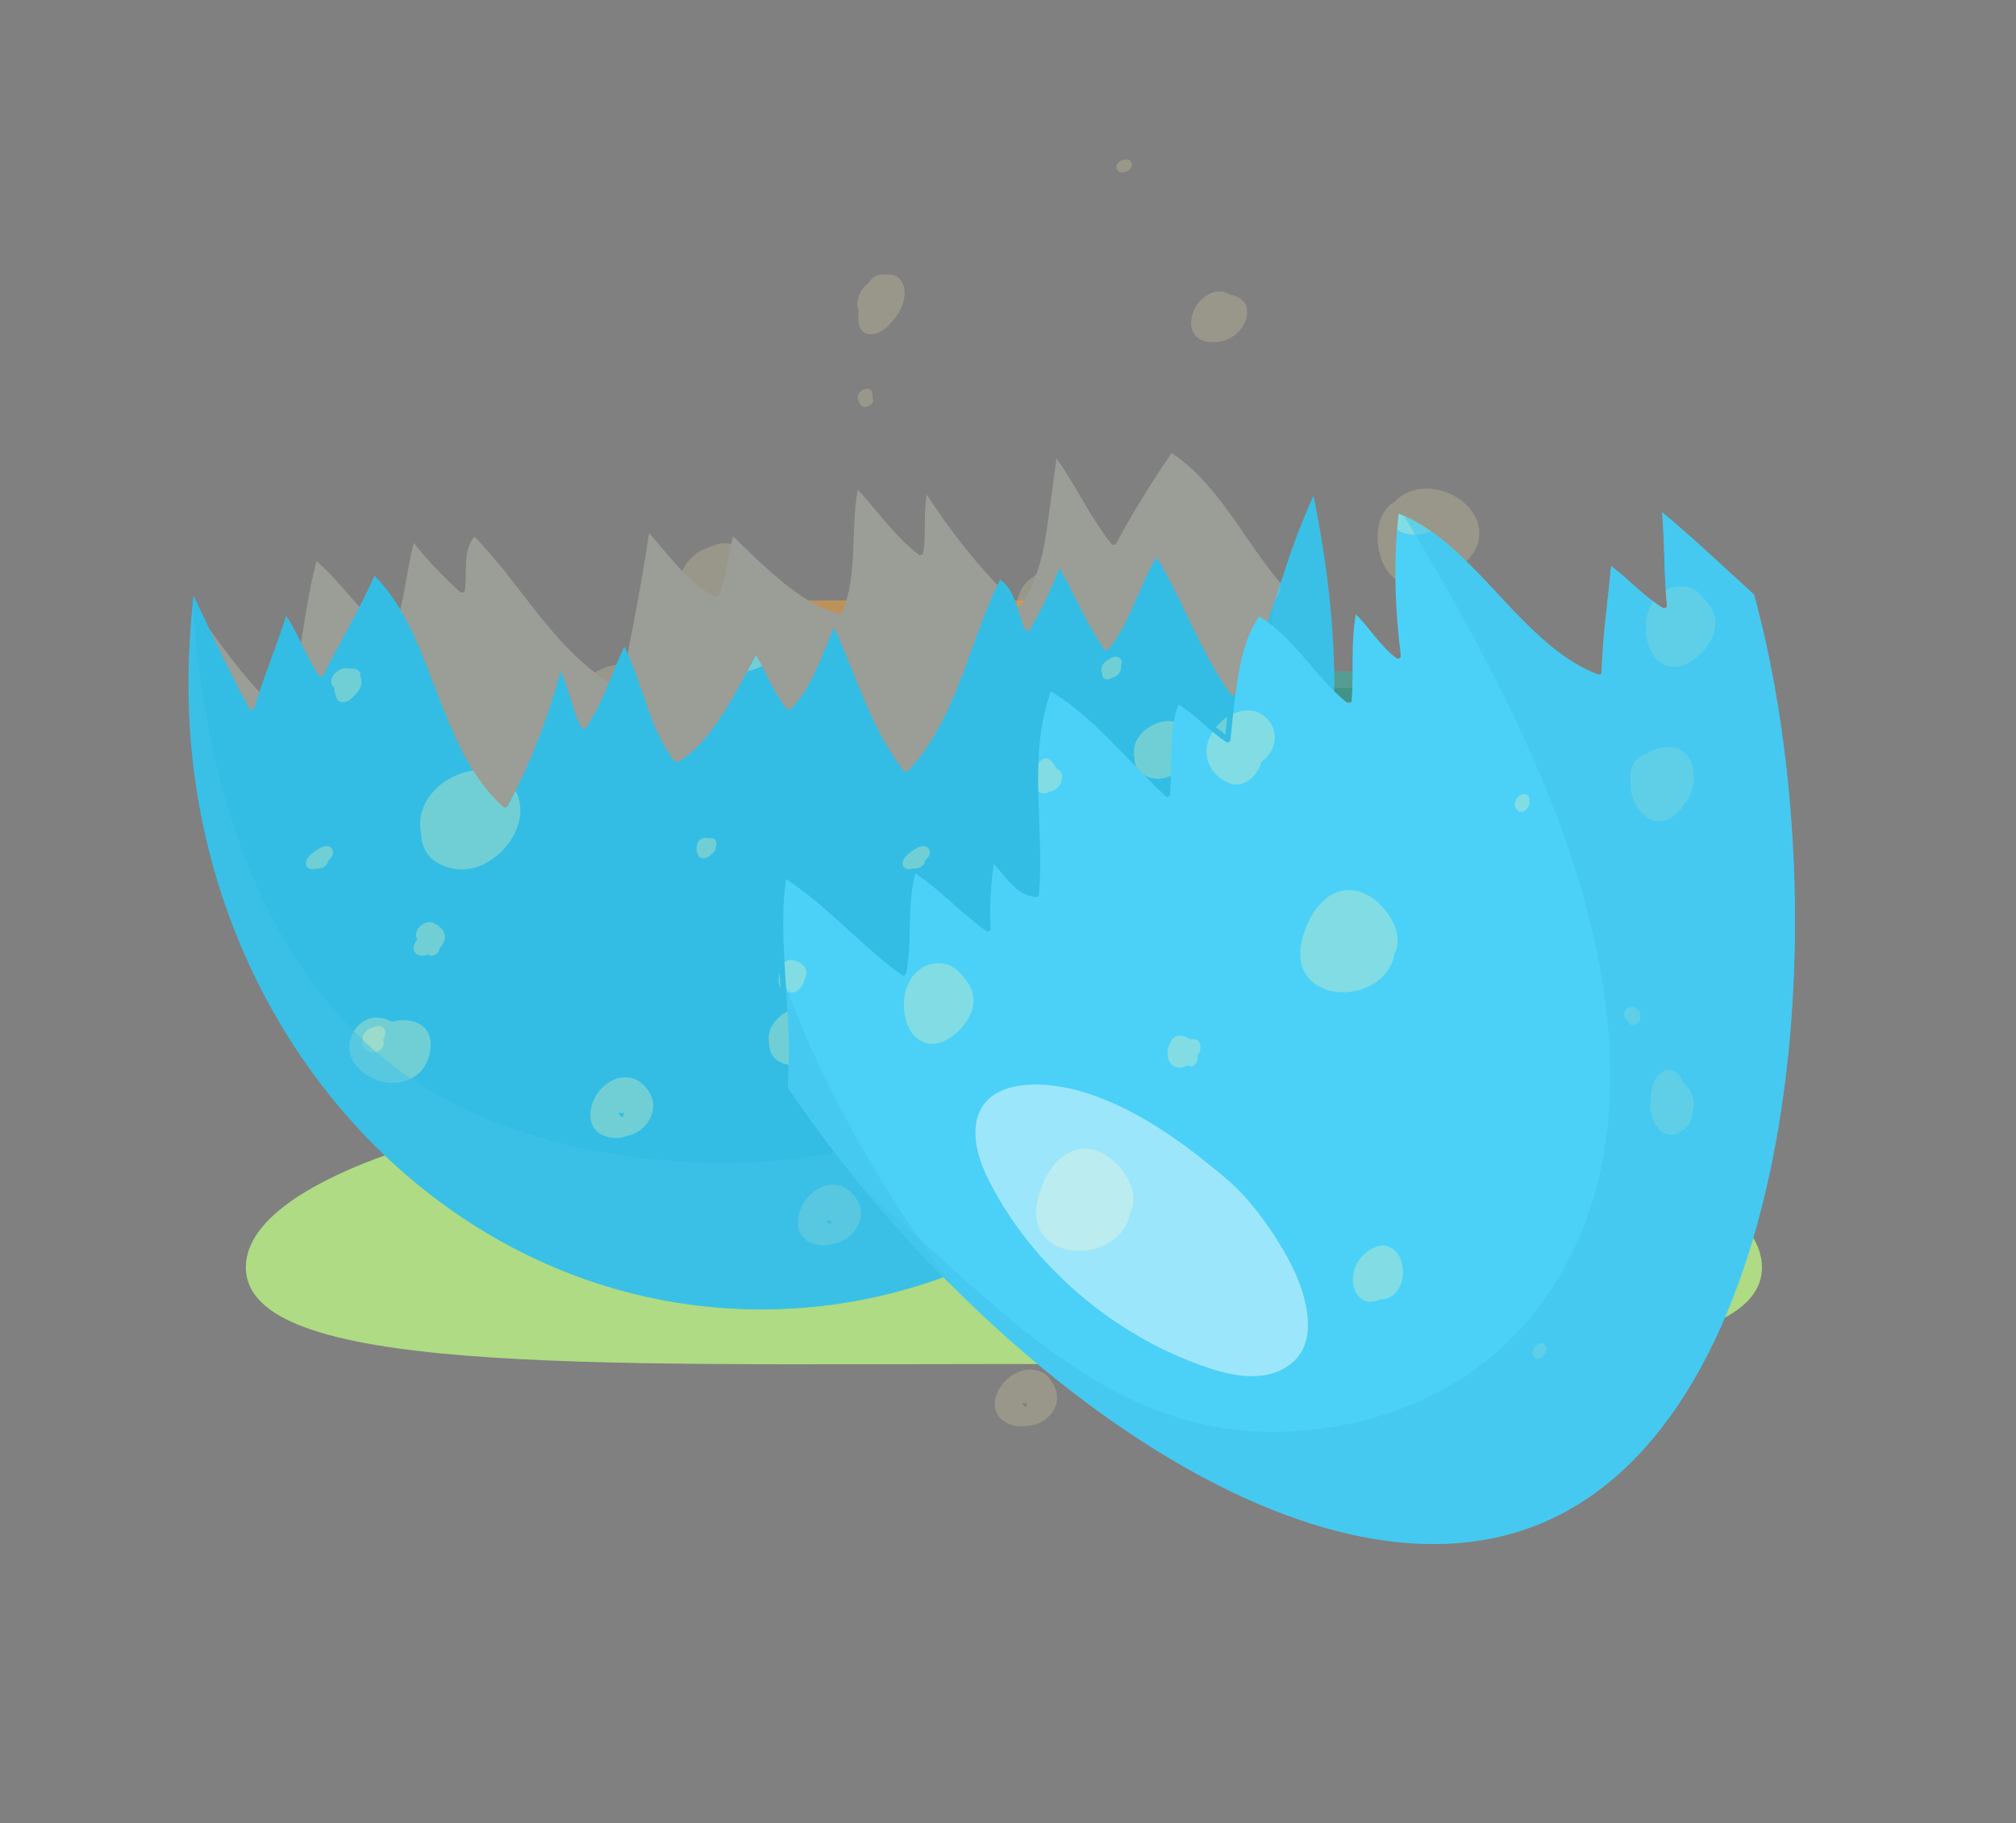 <svg width="492" height="445" viewBox="0 0 492 445" fill="none" xmlns="http://www.w3.org/2000/svg">
<rect x="0" y="0" width="492" height="445" fill="#808080" stroke="none"/>
<path d="M430 309.322C430 335.453 347.17 332.934 245 332.934C142.83 332.934 60 335.453 60 309.322C60 283.19 142.83 262 245 262C347.17 262 430 283.19 430 309.322Z" fill="#AEDB83"/>
<g clip-path="url(#clip0_1_4388)">
<path d="M153.67 178.742C153.015 179.119 153.327 178.946 153.67 178.742V178.742Z" fill="#FFF9B2" fill-opacity="0.2"/>
<path d="M159.502 168.108C159.378 165.137 157.437 162.885 154.528 162.29C152.499 161.873 150.237 162.118 148.269 162.735C145.86 163.501 143.54 164.893 142.316 167.197C141.469 168.792 141.243 170.71 141.6 172.507C141.604 172.617 141.596 172.725 141.599 172.835C141.694 174.668 142.293 176.668 143.672 177.95C144.843 179.047 146.421 179.854 148.029 180.047C149.673 180.245 151.372 179.955 152.854 179.198C153.136 179.056 153.411 178.889 153.684 178.733C153.821 178.649 153.971 178.567 154.055 178.51C154.334 178.319 154.604 178.114 154.864 177.895C155.459 177.385 156.021 176.857 156.514 176.243C158.34 173.979 159.627 171.078 159.5 168.119L159.502 168.108Z" fill="#FFF9B2" fill-opacity="0.2"/>
<path d="M165.182 195.933C165.202 195.827 165.257 195.727 165.268 195.608C165.315 195.422 165.31 195.25 165.233 195.077C165.199 194.803 165.072 194.572 164.863 194.387C164.4 193.935 163.771 193.78 163.149 193.785C163.095 193.75 163.029 193.714 162.974 193.679C162.769 193.604 162.573 193.543 162.368 193.468C162.018 193.39 161.653 193.383 161.312 193.452C160.676 193.528 160.012 193.757 159.498 194.159C159.114 194.453 158.78 194.804 158.534 195.209C158.349 195.479 158.268 195.78 158.258 196.095C158.203 196.389 158.232 196.687 158.362 196.967C158.44 197.201 158.56 197.406 158.703 197.616C158.655 197.874 158.618 198.135 158.614 198.415C158.59 198.934 158.664 199.447 158.752 199.951C158.858 200.556 159.175 200.944 159.748 201.137C160.365 201.35 161.118 201.296 161.711 200.994C162.603 200.528 163.392 200.018 164.121 199.314C164.644 198.803 165.144 198.081 165.27 197.35C165.373 196.797 165.343 196.438 165.184 195.921L165.182 195.933Z" fill="#FFF9B2" fill-opacity="0.2"/>
<path d="M193.488 225.02C188.23 220.781 179.747 222.758 175.404 227.399C173.468 229.472 172.351 232.246 172.485 235.036C172.202 236.542 172.275 238.103 172.88 239.617C173.846 242.064 176.169 243.766 178.559 244.665C182.485 246.133 186.682 245.057 190.105 242.849C193.167 240.878 195.849 237.557 196.486 233.901C197.054 230.682 196.103 227.118 193.49 225.008L193.488 225.02Z" fill="#FFF9B2" fill-opacity="0.2"/>
<path d="M173.391 258.701C173.332 258.495 173.232 258.318 173.131 258.141C172.916 257.796 172.674 257.459 172.389 257.161C172.144 256.908 171.853 256.708 171.606 256.466C170.915 255.801 169.837 255.83 169.005 256.112C168.056 256.433 167.286 257.093 166.957 258.066C166.815 258.503 166.792 259.01 166.992 259.437C166.844 259.58 166.686 259.709 166.549 259.853C166.086 260.375 165.699 261.009 165.698 261.728C165.693 262.336 166.07 262.796 166.571 263.11C167.03 263.391 167.592 263.447 168.109 263.483C168.374 263.497 168.644 263.486 168.907 263.45C169.21 263.848 169.81 263.961 170.32 263.837C170.973 263.668 171.702 263.159 171.754 262.426C172.074 262.218 172.376 261.97 172.649 261.68C173.046 261.255 173.424 260.669 173.499 260.074C173.575 259.54 173.548 259.23 173.391 258.701Z" fill="#FFF9B2" fill-opacity="0.2"/>
<path d="M214.499 306.865C214.404 305.166 213.581 303.514 212.451 302.267C211.323 301.007 209.769 300.399 208.113 300.332C206.421 300.258 204.718 300.961 203.337 301.896C202.123 302.716 201.074 303.895 200.359 305.174C199.699 306.353 199.269 307.734 199.328 309.109C199.39 310.4 199.981 311.729 200.984 312.55C202.672 313.939 204.954 314.501 207.061 314.117C207.598 314.108 208.145 314.052 208.653 313.941C211.858 313.215 214.707 310.302 214.497 306.877L214.499 306.865ZM207.155 309.068C207.08 309.212 207.002 309.368 206.914 309.51C206.898 309.531 206.87 309.55 206.854 309.572C206.83 309.567 206.795 309.56 206.771 309.556C206.605 309.403 206.455 309.229 206.308 309.043C206.178 308.824 206.06 308.607 205.959 308.368C205.959 308.368 205.959 308.368 205.971 308.371C206.386 308.558 206.845 308.644 207.289 308.618C207.262 308.759 207.198 308.905 207.148 309.042L207.155 309.068Z" fill="#FFF9B2" fill-opacity="0.2"/>
<path d="M155.567 279.302C155.547 279.213 155.527 279.124 155.495 279.033C155.466 278.93 155.45 278.817 155.409 278.712C155.412 278.7 155.402 278.687 155.392 278.673C155.306 278.547 155.209 278.419 155.123 278.293C155.061 278.233 154.997 278.184 154.919 278.145C154.795 278.025 154.649 277.961 154.484 277.93C154.328 277.852 154.152 277.819 153.978 277.835C153.666 277.813 153.436 277.806 153.103 277.89C153.04 277.902 152.972 277.938 152.907 277.963C152.883 277.958 152.86 277.954 152.836 277.949C152.653 277.951 152.48 277.968 152.302 278.007C152.088 278.04 151.873 278.085 151.674 278.17C151.607 278.206 151.525 278.251 151.457 278.287C151.296 278.367 151.133 278.458 150.977 278.575C150.535 278.918 150.069 279.391 149.949 279.965C149.932 280.12 149.915 280.275 149.908 280.445C149.752 280.817 149.639 281.162 149.658 281.579C149.651 281.615 149.666 281.666 149.671 281.704C149.701 281.868 149.741 282.046 149.797 282.202C149.879 282.412 150.027 282.599 150.177 282.773C150.484 283.147 150.92 283.424 151.324 283.67C151.473 283.722 151.61 283.772 151.758 283.825L152.249 283.868C152.425 283.84 152.599 283.824 152.774 283.796C153.053 283.739 153.317 283.63 153.555 283.468C153.728 283.39 153.869 283.283 154.004 283.15C154.144 283.054 154.264 282.931 154.354 282.777C154.461 282.663 154.548 282.521 154.589 282.371C154.699 282.172 154.739 281.96 154.708 281.735C154.712 281.517 154.726 281.312 154.754 281.098C154.921 280.923 155.079 280.733 155.203 280.525C155.224 280.48 155.242 280.447 155.263 280.402C155.327 280.256 155.446 280.01 155.486 279.859C155.508 279.681 155.527 279.514 155.536 279.333L155.567 279.302Z" fill="#FFF9B2" fill-opacity="0.2"/>
<path d="M151.235 234.946C151.219 234.773 151.159 234.639 151.035 234.519C150.917 234.302 150.742 234.135 150.494 234.028C150.334 233.973 150.161 233.916 149.989 233.86C149.601 233.787 149.197 233.796 148.816 233.883C148.331 233.999 147.859 234.179 147.396 234.372C147.251 234.43 147.093 234.498 146.948 234.556C146.735 234.65 146.528 234.781 146.323 234.901C146.227 234.956 146.143 235.014 146.047 235.069C146.02 235.088 145.992 235.107 145.964 235.126C145.992 235.107 146.017 235.1 146.045 235.081C145.961 235.138 145.868 235.181 145.796 235.241C145.74 235.279 145.694 235.331 145.638 235.37C145.594 235.41 145.538 235.448 145.496 235.477C145.312 235.613 145.188 235.687 144.989 235.906C144.743 236.176 144.566 236.472 144.462 236.83C144.446 236.985 144.426 237.152 144.409 237.307C144.412 237.551 144.492 237.773 144.654 237.95C144.688 238.029 144.752 238.078 144.802 238.136C144.802 238.136 144.802 238.136 144.79 238.134C144.8 238.148 144.821 238.164 144.842 238.18C144.873 238.21 144.916 238.242 144.959 238.275C145.023 238.323 145.098 238.374 145.176 238.413C145.498 238.583 145.853 238.638 146.221 238.621C146.306 238.625 146.381 238.615 146.468 238.607C146.726 238.655 146.992 238.669 147.255 238.694C147.479 238.736 147.695 238.752 147.924 238.697C148.171 238.683 148.402 238.617 148.631 238.501C148.855 238.409 149.065 238.266 149.244 238.092C149.428 237.956 149.569 237.788 149.679 237.59C149.734 237.49 149.768 237.375 149.802 237.259C150.045 237.134 150.278 236.995 150.473 236.801C150.713 236.626 150.9 236.406 151.036 236.139C151.102 235.981 151.17 235.811 151.236 235.653C151.32 235.401 151.315 235.168 151.225 234.932L151.235 234.946Z" fill="#FFF9B2" fill-opacity="0.2"/>
<path d="M265.696 138.939C261.206 136.902 255.54 137.106 252.152 140.879C251.49 141.23 250.878 141.7 250.366 142.286C247.577 145.465 247.522 150.363 248.688 154.212C249.263 156.147 250.328 158.064 251.882 159.391C253.73 160.968 256.117 161.683 258.542 161.42C261.972 161.053 265.23 159.338 267.857 157.151C270.137 155.253 272.294 152.783 272.72 149.733C273.409 144.893 269.893 140.847 265.696 138.939Z" fill="#FFF9B2" fill-opacity="0.2"/>
<path d="M165.315 281.29C164.935 280.074 163.954 279.134 162.878 278.506C161.308 277.59 159.361 277.322 157.491 277.422C155.607 275.972 153.441 275.115 150.919 276.091C148.842 276.907 147.073 278.999 146.589 281.186C146.235 282.813 146.521 284.535 147.32 285.988C148.926 288.92 152.118 291.188 155.437 291.677C157.619 291.989 159.735 291.619 161.611 290.448C163.402 289.347 164.472 287.538 165.163 285.609C165.658 284.204 165.769 282.703 165.318 281.278L165.315 281.29Z" fill="#FFF9B2" fill-opacity="0.2"/>
<path d="M355.511 198.861C354.856 199.238 355.169 199.065 355.511 198.861V198.861Z" fill="#FFF9B2" fill-opacity="0.2"/>
<path d="M361.33 188.236C361.205 185.265 359.265 183.013 356.356 182.419C354.327 182.001 352.064 182.247 350.109 182.866C347.699 183.632 345.38 185.024 344.156 187.327C343.308 188.922 343.082 190.841 343.439 192.637C343.443 192.748 343.435 192.856 343.438 192.966C343.533 194.799 344.144 196.801 345.512 198.081C346.682 199.178 348.26 199.985 349.868 200.178C351.512 200.376 353.199 200.084 354.693 199.329C354.975 199.187 355.25 199.019 355.523 198.864C355.661 198.78 355.81 198.698 355.882 198.639C356.162 198.447 356.431 198.242 356.692 198.023C357.287 197.514 357.849 196.986 358.342 196.372C360.167 194.108 361.457 191.195 361.328 188.248L361.33 188.236Z" fill="#FFF9B2" fill-opacity="0.2"/>
<path d="M303.492 221.888C303.512 221.782 303.567 221.683 303.577 221.563C303.624 221.377 303.62 221.205 303.543 221.032C303.509 220.758 303.382 220.527 303.173 220.342C302.71 219.89 302.081 219.735 301.459 219.74C301.393 219.703 301.338 219.669 301.272 219.632C301.067 219.557 300.871 219.496 300.666 219.421C300.315 219.343 299.963 219.338 299.609 219.405C298.974 219.481 298.31 219.709 297.796 220.112C297.412 220.406 297.078 220.757 296.832 221.162C296.659 221.434 296.566 221.733 296.556 222.048C296.5 222.342 296.53 222.64 296.672 222.922C296.75 223.156 296.869 223.361 297.013 223.571C296.964 223.829 296.927 224.091 296.924 224.37C296.899 224.889 296.974 225.402 297.062 225.906C297.168 226.511 297.484 226.899 298.057 227.092C298.675 227.305 299.428 227.252 300.021 226.949C300.912 226.483 301.702 225.973 302.431 225.269C302.953 224.758 303.442 224.034 303.579 223.305C303.683 222.752 303.653 222.393 303.494 221.876L303.492 221.888Z" fill="#FFF9B2" fill-opacity="0.2"/>
<path d="M256.171 293.224C253.112 290.762 248.195 291.91 245.668 294.603C244.541 295.804 243.896 297.425 243.972 299.034C243.808 299.905 243.857 300.816 244.203 301.697C244.765 303.117 246.112 304.113 247.501 304.63C249.777 305.483 252.221 304.858 254.202 303.585C255.977 302.432 257.532 300.507 257.906 298.385C258.231 296.522 257.683 294.446 256.171 293.224Z" fill="#FFF9B2" fill-opacity="0.2"/>
<path d="M353.272 242.727C350.214 240.265 345.297 241.413 342.77 244.106C341.643 245.307 341 246.916 341.073 248.538C340.91 249.408 340.958 250.319 341.305 251.2C341.866 252.621 343.214 253.616 344.603 254.133C346.879 254.986 349.323 254.361 351.304 253.088C353.079 251.935 354.634 250.011 355.008 247.888C355.333 246.025 354.785 243.949 353.272 242.727Z" fill="#FFF9B2" fill-opacity="0.2"/>
<path d="M311.701 284.656C311.642 284.451 311.541 284.273 311.441 284.096C311.225 283.751 310.984 283.414 310.699 283.116C310.454 282.863 310.163 282.663 309.916 282.421C309.224 281.756 308.147 281.785 307.315 282.067C306.365 282.388 305.596 283.048 305.267 284.022C305.124 284.458 305.102 284.965 305.302 285.392C305.153 285.535 304.995 285.664 304.858 285.808C304.395 286.33 304.008 286.964 304.007 287.683C304.003 288.291 304.379 288.751 304.881 289.065C305.34 289.346 305.89 289.4 306.418 289.438C306.684 289.452 306.954 289.441 307.216 289.405C307.519 289.803 308.119 289.916 308.63 289.792C309.283 289.623 310.012 289.114 310.064 288.381C310.383 288.173 310.685 287.925 310.959 287.635C311.356 287.21 311.734 286.624 311.809 286.029C311.885 285.495 311.857 285.185 311.701 284.656Z" fill="#FFF9B2" fill-opacity="0.2"/>
<path d="M257.962 340.794C257.865 339.107 257.044 337.443 255.914 336.195C254.786 334.936 253.232 334.328 251.576 334.261C249.884 334.187 248.181 334.89 246.8 335.825C245.586 336.644 244.537 337.824 243.822 339.102C243.16 340.294 242.732 341.663 242.791 343.038C242.841 344.326 243.444 345.657 244.447 346.479C246.135 347.868 248.417 348.43 250.523 348.046C251.061 348.037 251.607 347.981 252.116 347.869C255.321 347.143 258.17 344.231 257.96 340.806L257.962 340.794ZM250.618 342.997C250.543 343.141 250.465 343.297 250.377 343.439C250.361 343.46 250.333 343.479 250.317 343.5C250.293 343.496 250.258 343.489 250.234 343.485C250.068 343.332 249.918 343.158 249.77 342.971C249.641 342.752 249.523 342.535 249.42 342.309C249.42 342.309 249.42 342.309 249.431 342.311C249.847 342.499 250.294 342.583 250.761 342.561C250.735 342.702 250.671 342.848 250.621 342.985L250.618 342.997Z" fill="#FFF9B2" fill-opacity="0.2"/>
<path d="M293.888 305.259C293.868 305.17 293.848 305.081 293.817 304.99C293.787 304.887 293.772 304.775 293.731 304.67C293.733 304.658 293.723 304.644 293.714 304.63C293.628 304.504 293.53 304.376 293.444 304.25C293.382 304.19 293.318 304.141 293.24 304.102C293.117 303.982 292.97 303.918 292.806 303.887C292.65 303.809 292.473 303.776 292.3 303.792C291.987 303.77 291.757 303.763 291.425 303.847C291.361 303.86 291.294 303.896 291.228 303.92C291.205 303.915 291.181 303.911 291.158 303.907C290.975 303.909 290.801 303.925 290.635 303.967C290.422 304 290.206 304.045 290.007 304.129C289.94 304.165 289.858 304.211 289.791 304.247C289.629 304.326 289.466 304.417 289.31 304.534C288.868 304.878 288.402 305.35 288.282 305.925C288.265 306.08 288.248 306.235 288.229 306.402C288.074 306.775 287.96 307.119 287.979 307.537C287.973 307.572 287.988 307.623 287.993 307.661C288.023 307.825 288.063 308.003 288.118 308.159C288.201 308.37 288.349 308.556 288.499 308.73C288.806 309.104 289.241 309.381 289.646 309.627C289.794 309.68 289.931 309.73 290.079 309.782L290.571 309.825C290.746 309.798 290.92 309.781 291.096 309.753C291.386 309.698 291.639 309.587 291.888 309.427C292.061 309.35 292.203 309.243 292.337 309.109C292.477 309.014 292.598 308.89 292.687 308.737C292.794 308.623 292.87 308.479 292.922 308.33C293.021 308.129 293.072 307.92 293.041 307.695C293.046 307.476 293.071 307.274 293.088 307.058C293.255 306.882 293.412 306.692 293.525 306.482C293.545 306.437 293.564 306.404 293.584 306.359C293.648 306.213 293.767 305.967 293.808 305.817C293.829 305.638 293.848 305.471 293.858 305.29L293.888 305.259Z" fill="#FFF9B2" fill-opacity="0.2"/>
<path d="M289.545 260.901C289.528 260.728 289.468 260.595 289.345 260.474C289.227 260.257 289.051 260.09 288.803 259.983C288.643 259.928 288.471 259.871 288.299 259.815C287.911 259.742 287.507 259.751 287.125 259.838C286.641 259.954 286.168 260.134 285.694 260.325C285.549 260.383 285.39 260.45 285.245 260.509C285.033 260.603 284.825 260.734 284.62 260.854C284.525 260.909 284.429 260.964 284.345 261.022C284.317 261.041 284.289 261.06 284.261 261.079C284.289 261.06 284.315 261.053 284.343 261.033C284.259 261.091 284.166 261.134 284.094 261.194C284.038 261.232 283.991 261.284 283.936 261.322C283.88 261.361 283.836 261.401 283.782 261.428C283.598 261.564 283.474 261.638 283.275 261.856C283.029 262.127 282.852 262.422 282.748 262.78C282.732 262.936 282.712 263.102 282.707 263.26C282.71 263.504 282.79 263.726 282.952 263.903C282.986 263.982 283.05 264.031 283.1 264.089C283.1 264.089 283.1 264.089 283.088 264.086C283.098 264.1 283.119 264.117 283.14 264.133C283.171 264.163 283.214 264.195 283.256 264.228C283.32 264.276 283.396 264.327 283.474 264.366C283.795 264.536 284.151 264.59 284.519 264.574C284.604 264.578 284.679 264.568 284.765 264.56C285.024 264.608 285.29 264.621 285.553 264.646C285.777 264.688 285.993 264.705 286.222 264.65C286.469 264.636 286.7 264.569 286.929 264.454C287.153 264.362 287.363 264.219 287.542 264.045C287.725 263.909 287.867 263.741 287.977 263.542C288.032 263.443 288.078 263.33 288.112 263.214C288.354 263.089 288.587 262.95 288.782 262.756C289.01 262.579 289.198 262.359 289.345 262.094C289.411 261.936 289.48 261.766 289.546 261.608C289.63 261.356 289.625 261.123 289.535 260.887L289.545 260.901Z" fill="#FFF9B2" fill-opacity="0.2"/>
<path d="M353.91 120.549C349.42 118.512 343.752 118.728 340.367 122.489C339.704 122.84 339.104 123.312 338.58 123.896C335.791 127.075 335.749 131.976 336.903 135.822C337.489 137.759 338.543 139.674 340.096 141.001C341.944 142.578 344.331 143.294 346.756 143.03C350.186 142.663 353.444 140.948 356.071 138.761C358.352 136.863 360.508 134.393 360.934 131.343C361.612 126.501 358.107 122.457 353.898 120.547L353.91 120.549Z" fill="#FFF9B2" fill-opacity="0.2"/>
<path d="M326.55 322.424C326.17 321.207 325.189 320.268 324.113 319.64C322.531 318.722 320.596 318.456 318.725 318.556C316.842 317.106 314.678 316.237 312.154 317.225C310.077 318.041 308.308 320.133 307.824 322.32C307.47 323.947 307.756 325.669 308.555 327.122C310.161 330.054 313.353 332.322 316.672 332.811C318.854 333.123 320.972 332.741 322.858 331.584C324.648 330.483 325.718 328.674 326.409 326.745C326.904 325.34 327.025 323.853 326.576 322.416L326.55 322.424Z" fill="#FFF9B2" fill-opacity="0.2"/>
<path d="M220.708 70.754C220.634 70.107 220.489 69.385 220.133 68.819C219.937 68.502 219.712 68.143 219.415 67.905C218.931 67.497 218.516 67.31 217.917 67.124C217.295 66.934 216.647 66.947 216.005 67.058C215.796 67.006 215.57 66.976 215.361 66.986C215.361 66.986 215.349 66.983 215.338 66.981C215.326 66.979 215.314 66.977 215.302 66.975C215.302 66.975 215.279 66.97 215.267 66.968C215.182 66.964 215.206 66.969 215.267 66.968C215.168 66.974 215.07 66.98 214.981 67C214.88 67.017 214.782 67.023 214.681 67.041C214.159 67.162 213.717 67.371 213.272 67.665C212.69 68.043 212.262 68.572 211.865 69.131C211.077 69.823 210.337 70.586 209.888 71.549C209.481 72.423 209.29 73.179 209.245 74.132C209.215 74.748 209.352 75.383 209.572 75.96C209.523 76.353 209.497 76.75 209.471 77.147C209.423 78.38 209.562 79.648 210.323 80.656C210.831 81.324 211.733 81.579 212.537 81.583C213.607 81.589 214.607 81.131 215.492 80.567C216.268 80.067 216.946 79.378 217.55 78.687C217.891 78.3 218.212 77.886 218.52 77.481C219.021 76.82 219.521 76.17 219.859 75.406C220.511 73.945 220.91 72.339 220.738 70.723L220.708 70.754Z" fill="#FFF9B2" fill-opacity="0.2"/>
<path d="M213.003 97.273C213.003 97.273 212.978 97.207 212.973 97.17C212.931 96.943 212.912 96.72 212.93 96.492C212.939 96.445 212.945 96.41 212.943 96.36C212.956 96.29 212.932 96.224 212.896 96.157C212.896 96.157 212.9 96.133 212.888 96.131C212.868 96.042 212.851 95.941 212.845 95.843L212.761 95.51C212.696 95.34 212.584 95.221 212.43 95.132C212.338 95.041 212.236 94.998 212.118 94.975C211.939 94.893 211.748 94.87 211.551 94.881C211.256 94.899 210.963 94.966 210.685 95.084C210.473 95.178 210.291 95.302 210.128 95.455C209.958 95.581 209.831 95.74 209.725 95.915C209.58 96.168 209.469 96.439 209.38 96.715C209.376 96.739 209.371 96.762 209.367 96.785C209.354 96.856 209.317 97.117 209.327 97.192C209.321 97.228 209.337 97.267 209.343 97.305C209.38 97.494 209.429 97.686 209.481 97.867C209.598 98.278 209.837 98.628 210.09 98.968C210.223 99.102 210.377 99.192 210.554 99.225C210.733 99.307 210.923 99.331 211.132 99.321C211.282 99.301 211.418 99.29 211.557 99.267C211.784 99.224 211.996 99.13 212.19 99.008C212.323 98.948 212.449 98.862 212.555 98.748C212.725 98.622 212.853 98.463 212.958 98.288C213.004 98.174 213.05 98.061 213.095 97.948C213.151 97.715 213.144 97.494 213.052 97.27L213.003 97.273Z" fill="#FFF9B2" fill-opacity="0.2"/>
<path d="M179.705 133.215C177.618 132.13 175.122 132.648 173.08 133.531C172.949 133.58 172.826 133.654 172.706 133.705C172.447 133.79 172.187 133.875 171.935 133.986C168.69 135.375 166.053 138.656 165.75 142.216C165.395 146.51 169.766 148.853 173.501 149.006C173.72 149.01 173.938 149.015 174.147 149.005C174.588 149.124 175.025 149.194 175.49 149.184C177.828 149.184 179.729 147.69 180.594 145.611C181.455 144.53 182.106 143.264 182.461 141.893C183.235 138.872 182.755 134.811 179.705 133.215Z" fill="#FFF9B2" fill-opacity="0.2"/>
<path d="M176.103 136.961C176.157 136.995 176.212 137.03 176.247 137.036C176.19 137.014 176.159 136.984 176.103 136.961C176.126 136.965 176.126 136.965 176.103 136.961C176.091 136.959 176.067 136.954 176.056 136.952C176.056 136.952 176.032 136.947 176.02 136.945C175.997 136.941 175.962 136.934 175.938 136.93C175.903 136.923 175.856 136.914 175.806 136.917C175.959 136.946 176.042 136.961 176.089 136.97L176.103 136.961Z" fill="#FFF9B2" fill-opacity="0.2"/>
<path d="M207.841 154.439C207.797 154.285 207.763 154.144 207.719 153.99C207.64 153.89 207.575 153.78 207.497 153.68L207.175 153.449C207.05 153.401 206.911 153.363 206.774 153.313C206.538 153.269 206.308 153.262 206.081 153.305C205.91 153.309 205.743 153.351 205.596 153.421C205.43 153.463 205.271 153.53 205.118 153.636C204.959 153.703 204.819 153.799 204.71 153.924C204.524 154.072 204.371 154.238 204.259 154.449C204.155 154.612 204.049 154.787 203.943 154.962C203.782 155.236 203.703 155.526 203.716 155.845C203.732 156.152 203.855 156.407 204.071 156.618C204.299 156.831 204.566 156.967 204.883 157.026C205.142 157.075 205.408 157.088 205.661 157.038C205.944 157.018 206.225 156.949 206.494 156.817C206.839 156.663 207.149 156.441 207.42 156.163C207.65 155.913 207.811 155.639 207.908 155.316C207.987 155.027 207.969 154.731 207.851 154.453L207.841 154.439Z" fill="#FFF9B2" fill-opacity="0.2"/>
<path d="M303.219 73.278C302.359 72.472 301.272 72.097 300.132 71.944C299.473 71.43 298.625 71.21 297.819 71.157C296.038 71.042 294.354 72.029 293.108 73.22C292.024 74.259 291.232 75.816 290.888 77.261C290.722 77.949 290.642 78.701 290.702 79.419C290.79 80.312 291.085 81.013 291.608 81.733C292.672 83.199 294.751 83.613 296.449 83.518C298.026 83.424 299.418 83.016 300.768 82.185C301.842 81.522 302.732 80.544 303.394 79.486C304.541 77.656 304.955 74.932 303.214 73.302L303.219 73.278Z" fill="#FFF9B2" fill-opacity="0.2"/>
<path d="M275.229 38.94C274.252 38.757 273.089 39.245 272.606 40.129C272.163 40.935 272.537 41.858 273.479 42.034C274.42 42.211 275.619 41.73 276.101 40.846C276.545 40.04 276.17 39.117 275.229 38.94Z" fill="#FFF9B2" fill-opacity="0.2"/>
<path d="M312.309 148.161C312.297 147.769 312.194 147.348 311.988 147.017C311.334 145.895 310.229 145.42 309.049 145.345C308.944 145.191 308.841 145.026 308.722 144.881C308.455 144.551 307.913 144.522 307.526 144.572C307.038 144.638 306.536 144.849 306.209 145.226C306.006 145.468 305.821 145.738 305.646 146.021C305.62 146.029 305.592 146.048 305.578 146.057C304.735 146.46 303.898 147.155 303.67 148.111C303.469 148.926 303.816 149.734 304.575 150.108C304.731 150.186 304.882 150.287 305.033 150.389C305.086 150.435 305.152 150.472 305.204 150.518C305.494 151.243 305.981 151.894 306.611 152.366C307.028 152.675 307.453 152.877 307.995 152.845C308.61 152.814 309.173 152.603 309.688 152.261C310.576 151.685 311.477 150.843 311.895 149.849C312.135 149.285 312.3 148.793 312.286 148.157L312.309 148.161Z" fill="#FFF9B2" fill-opacity="0.2"/>
<path d="M265.155 202.964C265.121 201.131 264.418 199.233 263.33 197.762C261.244 194.922 257.337 195.553 254.775 197.326C254.508 197.519 254.24 197.713 253.977 197.943C252.01 198.11 250.061 198.889 248.7 200.363C247.416 201.755 246.814 203.663 247.071 205.539C248.098 213.307 259.283 213.092 263.351 208.033C264.526 206.573 265.201 204.861 265.155 202.964Z" fill="#FFF9B2" fill-opacity="0.2"/>
<path d="M240.473 250.304C240.473 250.304 240.525 249.9 240.519 249.862C240.519 249.862 240.522 249.85 240.524 249.839C240.489 249.698 240.453 249.569 240.418 249.429C240.336 249.219 240.195 249.058 239.997 248.948C239.883 248.841 239.748 248.779 239.595 248.751C239.371 248.648 239.133 248.615 238.875 248.628C238.814 248.629 238.763 248.643 238.711 248.658C238.688 248.654 238.669 248.626 238.647 248.609C238.564 248.533 238.465 248.478 238.347 248.456C238.177 248.387 237.989 248.352 237.806 248.354C237.522 248.374 237.241 248.443 236.977 248.552C236.779 248.636 236.599 248.749 236.434 248.913C236.279 249.03 236.154 249.177 236.059 249.354C236.041 249.387 236.025 249.408 235.995 249.439C235.949 249.552 235.903 249.666 235.858 249.779C235.851 249.814 235.847 249.838 235.84 249.873C235.829 249.932 235.806 249.989 235.783 250.045C235.766 250.139 235.725 250.229 235.707 250.323C235.662 250.497 235.641 250.676 235.622 250.843C235.608 250.914 235.597 250.972 235.596 251.045C235.591 251.069 235.585 251.104 235.58 251.128C235.585 251.104 235.589 251.08 235.594 251.057C235.578 251.139 235.588 251.214 235.596 251.301C235.597 251.362 235.608 251.437 235.62 251.5C235.636 251.674 235.666 251.838 235.694 252.014C235.716 252.286 235.818 252.524 236.013 252.719C236.167 252.87 236.342 252.976 236.54 253.025C236.754 253.114 236.966 253.154 237.201 253.137C237.544 253.128 237.888 253.047 238.208 252.899C238.418 252.817 238.637 252.688 238.811 252.538C238.842 252.507 238.884 252.478 238.914 252.447C239.003 252.428 239.094 252.396 239.176 252.35C239.43 252.228 239.656 252.063 239.834 251.828C239.949 251.667 240.062 251.457 240.054 251.236C240.135 251.13 240.232 251.002 240.267 250.947C240.306 250.869 240.422 250.575 240.449 250.494C240.449 250.494 240.454 250.471 240.456 250.459C240.463 250.424 240.469 250.389 240.474 250.365C240.476 250.353 240.478 250.342 240.48 250.33L240.473 250.304Z" fill="#FFF9B2" fill-opacity="0.2"/>
<path d="M342.103 226.369C342.397 225.839 342.434 225.188 341.973 224.724C341.524 224.262 340.725 224.173 340.133 224.342C339.824 224.431 339.524 224.533 339.235 224.649C339.169 224.673 339.116 224.7 339.062 224.726C339.034 224.745 339.008 224.753 338.969 224.769C338.873 224.825 338.777 224.88 338.682 224.935C338.577 224.976 338.481 225.031 338.395 225.1C338.223 225.238 337.976 225.448 337.856 225.572C337.534 225.925 337.493 226.076 337.315 226.505C337.288 226.585 337.258 226.677 337.231 226.758C337.169 227.026 337.193 227.286 337.285 227.511C337.285 227.511 337.28 227.534 337.278 227.546C337.278 227.546 337.276 227.558 337.274 227.569C337.236 227.769 337.222 227.974 337.208 228.178C337.208 228.373 337.276 228.532 337.395 228.676C337.486 228.839 337.621 228.962 337.791 229.031C338.171 229.212 338.618 229.235 339.025 229.14C339.241 229.096 339.444 229.049 339.662 228.992C340.121 228.883 340.53 228.716 340.931 228.463C341.362 228.178 341.725 227.735 341.858 227.224C341.873 227.141 341.886 227.071 341.902 226.988C341.926 226.859 341.948 226.741 341.984 226.614C342.025 226.524 342.064 226.447 342.105 226.357L342.103 226.369Z" fill="#FFF9B2" fill-opacity="0.2"/>
<path d="M382.363 214.862C382.339 214.663 382.271 214.443 382.21 214.249C382.193 214.209 382.176 214.169 382.171 214.132C382.046 213.889 381.87 213.661 381.714 213.449C381.492 213.14 381.254 212.851 381.032 212.542C380.733 212.254 380.376 212.078 379.976 212.003C379.517 211.917 379.052 211.927 378.594 212.036C377.868 212.204 377.084 212.617 376.581 213.217C376.57 213.215 376.544 213.222 376.53 213.232C376.077 213.439 375.683 213.718 375.359 214.084C375.069 214.395 374.953 214.69 374.807 215.076C374.782 215.145 374.767 215.227 374.754 215.298C374.698 215.592 374.662 215.914 374.727 216.218C374.799 216.549 374.871 216.879 375.008 217.185C375.329 217.878 375.843 218.45 376.436 218.926C376.704 219.184 377.028 219.342 377.392 219.41C377.698 219.468 378.013 219.478 378.315 219.425C378.66 219.405 378.981 219.319 379.291 219.158C379.704 218.967 380.07 218.707 380.376 218.375C380.906 217.695 381.534 217.07 381.988 216.339C382.007 216.306 382.027 216.261 382.046 216.228C382.144 216.027 382.247 215.803 382.299 215.593C382.366 215.362 382.391 215.099 382.377 214.853L382.363 214.862Z" fill="#FFF9B2" fill-opacity="0.2"/>
<path d="M362.856 278.763C362.599 277.923 362.103 277.063 361.427 276.51C360.266 275.561 358.882 275.277 357.409 275.464C356.148 275.629 354.872 276.132 353.825 276.91C351.73 277.041 349.75 278.435 348.65 280.275C348.012 281.337 347.589 282.683 347.818 283.931C348.039 285.154 348.565 286.179 349.403 287.103C350.987 288.85 353.547 289.878 355.9 289.735C357.428 289.644 359 289.184 360.226 288.233C361.38 287.341 362.128 286.215 362.659 284.877C363.422 282.95 363.459 280.74 362.868 278.766L362.856 278.763Z" fill="#FFF9B2" fill-opacity="0.2"/>
</g>
<g opacity="0.5">
<path d="M351.938 167.576C351.504 166.74 350.791 163.876 345.857 163.876H305.598L300.717 234.077H358.566C361.107 234.077 362.67 233.022 362.67 230.108C362.67 230.108 362.792 207.45 362.792 199.068C362.792 196.155 362.628 195.301 361.896 192.878C358.851 182.794 351.938 167.579 351.938 167.579V167.576Z" fill="#2ABAA4"/>
<path d="M348.332 171.141C347.968 170.409 347.372 167.897 343.244 167.897H309.545L309.375 229.398H353.885C356.01 229.398 357.318 228.471 357.318 225.922C357.318 225.922 357.418 206.073 357.418 198.729C357.418 196.18 357.282 195.43 356.671 193.309C354.121 184.474 348.335 171.144 348.335 171.144L348.332 171.141Z" fill="#00A691"/>
<path d="M353.235 199.292C353.229 197.079 353.11 196.382 352.615 194.487C350.512 186.457 345.736 174.339 345.736 174.339C345.435 173.675 344.941 171.392 341.534 171.392H313.704L313.634 199.292H353.235Z" fill="#7AD0E7"/>
<path d="M303.668 229.166C303.373 233.456 300.474 236.52 296.53 236.52H185.018C181.078 236.52 178.178 233.456 177.881 229.166L172.328 158.064C172.328 154 175.522 150.708 179.466 150.708H300.793C304.733 150.708 307.927 154 307.927 158.064L303.664 229.169L303.668 229.166Z" fill="#FFCD28"/>
<path d="M200.86 215.178C200.86 218.424 198.249 221.056 195.031 221.056H192.988C189.769 221.056 187.162 218.427 187.162 215.178V175.798C187.162 172.555 189.769 169.923 192.988 169.923H195.031C198.249 169.923 200.86 172.555 200.86 175.798V215.174V215.178Z" fill="#F9A133"/>
<path d="M230.302 215.178C230.302 218.424 227.694 221.056 224.47 221.056H222.433C219.212 221.056 216.601 218.427 216.601 215.178V175.798C216.601 172.555 219.209 169.923 222.433 169.923H224.47C227.691 169.923 230.302 172.555 230.302 175.798V215.174V215.178Z" fill="#F9A133"/>
<path d="M262.224 215.178C262.224 218.424 259.617 221.056 256.395 221.056H254.355C251.134 221.056 248.523 218.427 248.523 215.178V175.798C248.523 172.555 251.134 169.923 254.355 169.923H256.395C259.617 169.923 262.224 172.555 262.224 175.798V215.174V215.178Z" fill="#F9A133"/>
<path d="M292.395 215.178C292.395 218.424 289.781 221.056 286.563 221.056H284.523C281.302 221.056 278.694 218.427 278.694 215.178V175.798C278.694 172.555 281.302 169.923 284.523 169.923H286.563C289.781 169.923 292.395 172.555 292.395 175.798V215.174V215.178Z" fill="#F9A133"/>
<g style="mix-blend-mode:multiply">
<path d="M301.512 214.85C292.419 214.871 283.351 215.719 274.271 216.08C261.96 216.573 249.99 215.976 237.804 213.972C224.631 211.802 211.625 205.89 202.001 196.44C190.04 184.691 184.663 168.175 184.657 151.604C184.657 151.304 184.672 151.008 184.681 150.708H179.466C175.522 150.708 172.328 154 172.328 158.064L177.881 229.169C178.178 233.459 181.078 236.523 185.018 236.523H296.53C300.471 236.523 303.373 233.459 303.668 229.169L304.539 214.688C303.54 214.792 302.532 214.85 301.512 214.853V214.85Z" fill="#FCDCCD"/>
</g>
<path d="M311.479 155.433C311.479 158.817 308.756 161.562 305.398 161.562H174.356C170.995 161.562 168.272 158.817 168.272 155.433V152.675C168.272 149.288 170.995 146.546 174.356 146.546H305.401C308.759 146.546 311.482 149.288 311.482 152.675V155.433H311.479Z" fill="#F9A133"/>
<g style="mix-blend-mode:multiply">
<path d="M308.488 157.137H223.35C211.425 157.027 186.901 159.995 177.762 146.546H174.356C170.995 146.546 168.272 149.288 168.272 152.675V155.433C168.272 158.817 170.995 161.562 174.353 161.562H305.398C308.306 161.562 310.732 159.503 311.33 156.755C310.419 156.993 309.466 157.137 308.488 157.137Z" fill="#F5E1D8"/>
</g>
<g style="mix-blend-mode:soft-light">
<path d="M272.932 164.873C272.932 164.873 290.813 163.273 297.693 177.509C303.813 190.175 299.153 191.908 295.464 189.423C291.773 186.935 288.822 182.959 282.765 182.259C276.709 181.555 275.081 183.094 272.134 176.637C269.189 170.183 264.778 165.758 272.935 164.873H272.932Z" fill="#EBE0D8"/>
</g>
<path d="M365.788 229.355H168.175V239.301H365.788V229.355Z" fill="#242E63"/>
<g style="mix-blend-mode:multiply">
<path d="M365.788 234.478H168.175V239.301H365.788V234.478Z" fill="#3F8AB6"/>
</g>
<path d="M224.658 240.284C224.658 251.132 215.93 259.93 205.171 259.93C194.411 259.93 185.677 251.132 185.677 240.284C185.677 229.435 194.405 220.637 205.171 220.637C215.936 220.637 224.658 229.432 224.658 240.284Z" fill="#141A49"/>
<path d="M216.944 240.284C216.944 246.835 211.67 252.148 205.174 252.148C198.677 252.148 193.4 246.835 193.4 240.284C193.4 233.732 198.674 228.419 205.174 228.419C211.673 228.419 216.944 233.732 216.944 240.284Z" fill="#7AD0E7"/>
<g style="mix-blend-mode:multiply">
<path d="M205.171 224.425C196.461 224.425 189.402 231.54 189.402 240.317C189.402 249.094 196.461 256.212 205.171 256.212C213.881 256.212 220.933 249.097 220.933 240.317C220.933 231.537 213.878 224.425 205.171 224.425ZM205.171 249.917C199.913 249.917 195.647 245.621 195.647 240.317C195.647 235.014 199.913 230.72 205.171 230.72C210.429 230.72 214.691 235.017 214.691 240.317C214.691 245.618 210.429 249.917 205.171 249.917Z" fill="#A6B2C4"/>
</g>
<path d="M352.318 240.284C352.318 251.132 343.593 259.93 332.827 259.93C322.062 259.93 313.34 251.132 313.34 240.284C313.34 229.435 322.065 220.637 332.827 220.637C343.59 220.637 352.318 229.432 352.318 240.284Z" fill="#141A49"/>
<path d="M344.14 243.574C345.942 237.278 342.339 230.702 336.093 228.886C329.847 227.07 323.323 230.702 321.522 236.998C319.72 243.294 323.323 249.87 329.569 251.686C335.815 253.502 342.338 249.87 344.14 243.574Z" fill="#7AD0E7"/>
<g style="mix-blend-mode:multiply">
<path d="M332.827 224.425C324.12 224.425 317.062 231.54 317.062 240.317C317.062 249.094 324.12 256.212 332.827 256.212C341.534 256.212 348.593 249.097 348.593 240.317C348.593 231.537 341.534 224.425 332.827 224.425ZM332.827 249.917C327.572 249.917 323.307 245.621 323.307 240.317C323.307 235.014 327.569 230.72 332.827 230.72C338.086 230.72 342.348 235.017 342.348 240.317C342.348 245.618 338.086 249.917 332.827 249.917Z" fill="#A6B2C4"/>
</g>
</g>
<path d="M316.657 145.487C316.39 145.853 315.897 145.98 315.545 145.628C313.193 143.262 311.094 140.684 309.094 138.022C301.982 128.544 296.024 117.305 285.94 110.573C281.038 117.699 276.489 125.051 272.377 132.656C272.18 133.023 271.546 133.149 271.264 132.797C267.743 128.361 265.011 123.403 262.124 118.558C260.771 116.291 259.377 114.037 257.828 111.896C256.504 121.488 255.391 130.825 254.49 134.741C254.307 135.558 254.096 136.361 253.87 137.149C253.405 138.825 252.842 140.459 252.18 142.079C252.11 142.248 252.039 142.431 251.969 142.614C251.856 142.867 251.744 143.121 251.631 143.374C251.518 143.614 251.406 143.867 251.293 144.107C251.194 144.318 251.082 144.543 250.983 144.755C250.828 145.05 250.673 145.346 250.518 145.642C250.434 145.811 250.335 145.98 250.251 146.149C249.997 146.614 249.729 147.064 249.448 147.515C249.222 147.881 248.673 148.022 248.335 147.698C247.321 146.741 246.321 145.769 245.335 144.769C238.082 137.473 231.744 129.29 226.167 120.741C225.336 125.431 226.082 130.234 225.308 134.952C225.209 135.501 224.505 135.6 224.125 135.304C218.35 130.882 214.252 124.797 209.336 119.544C207.505 129.361 209.407 139.698 205.674 149.191C205.534 149.543 205.224 149.797 204.815 149.712C199.506 148.515 194.886 145.234 190.787 141.896C187.731 139.403 184.872 136.699 182.041 133.952C180.999 132.938 179.943 131.91 178.9 130.896C178.746 131.403 178.619 131.924 178.506 132.445C178.408 132.882 178.309 133.332 178.21 133.769C177.408 137.67 176.985 141.642 175.365 145.332C175.21 145.67 174.717 145.783 174.394 145.628C167.661 142.093 163.408 135.586 158.394 130.164C156.619 142.684 151.605 168.331 151.169 168.092C135.676 159.571 127.733 143.093 115.775 130.966C112.775 134.53 114.128 139.867 113.423 144.121C113.339 144.642 112.606 144.811 112.24 144.473C108.226 140.727 104.325 136.811 100.973 132.501C99.142 139.642 98.649 147.064 96.17 154.078C96.029 154.459 95.551 154.797 95.142 154.529C87.917 149.881 83.635 142.431 77.241 136.938C75.565 143.248 74.65 149.698 73.579 156.121C73.467 156.797 73.354 157.473 73.227 158.149C73.199 158.29 73.171 158.444 73.143 158.585C73.044 159.149 72.946 159.726 72.833 160.289C72.791 160.515 72.748 160.754 72.706 160.98C72.608 161.473 72.509 161.98 72.41 162.472C72.354 162.754 72.284 163.05 72.227 163.332C72.129 163.782 72.044 164.219 71.946 164.67C71.875 165.008 71.791 165.332 71.72 165.67C71.622 166.064 71.537 166.472 71.439 166.867C71.34 167.247 71.241 167.627 71.143 168.008C71.044 168.36 70.96 168.712 70.861 169.064C70.734 169.515 70.594 169.965 70.467 170.416C70.382 170.698 70.312 170.965 70.227 171.247C70.002 171.979 69.763 172.698 69.509 173.416C69.34 173.895 68.749 174.148 68.326 173.768C62.467 168.613 57.65 162.487 53.073 156.247C51.805 154.529 50.566 152.797 49.312 151.078C48.819 150.388 48.312 149.698 47.805 149.008C46.721 158.261 48.087 167.81 49.327 176.951C50.045 182.218 50.721 187.472 51.763 192.683C52.467 196.218 53.284 199.725 54.228 203.19C56.481 207.654 58.932 211.964 61.566 216.133C62.875 218.203 64.228 220.246 65.636 222.246C76.129 237.217 89.001 249.991 103.466 260.104C108.283 263.47 113.283 266.54 118.437 269.301C120.494 270.399 122.578 271.455 124.677 272.469C126.775 273.469 128.902 274.427 131.043 275.329C133.183 276.23 135.352 277.075 137.535 277.878C146.268 281.061 155.281 283.385 164.464 284.793C165.605 284.962 166.76 285.131 167.915 285.286C174.83 286.173 181.83 286.525 188.872 286.342C190.041 286.314 191.224 286.258 192.393 286.202C195.914 286.018 199.449 285.694 202.97 285.216C210.026 284.286 217.083 282.779 224.096 280.666C235.138 277.357 245.42 272.737 254.87 267.019C255.941 266.371 257.011 265.709 258.053 265.033C261.053 263.104 263.969 261.061 266.785 258.906C267.518 258.343 268.25 257.78 268.982 257.202C303.869 229.428 323.826 185.106 322.037 138.051C320.277 140.558 318.474 143.036 316.671 145.515L316.657 145.487Z" fill="#9B9D97"/>
<path d="M317.713 127.755C315.826 132.29 314.305 136.952 312.784 141.614C309.686 151.092 306.643 160.74 301.517 169.374C301.221 169.867 300.601 169.796 300.291 169.374C292.883 159.036 288.827 146.825 282.25 136.008C277.841 143.248 275.982 151.797 270.532 158.458C270.222 158.839 269.658 158.641 269.419 158.318C265.025 152.191 262.363 145.093 258.532 138.642C256.631 143.853 254.096 148.811 251.405 153.656C251.166 154.092 250.42 154.135 250.18 153.656C248.265 149.712 247.955 144.093 244.082 141.487C236.35 156.839 233.702 175.289 221.575 188.162C221.223 188.528 220.73 188.359 220.463 188.021C212.505 177.683 208.956 164.923 203.59 153.205C200.449 159.965 198.351 167.585 193.027 173.021C192.773 173.275 192.266 173.317 192.027 173.021C188.745 169.106 187.14 164.205 184.435 159.937C181.886 164.754 179.407 169.599 176.45 174.19C173.563 178.655 170.168 183.218 165.506 185.951C165.14 186.162 164.774 185.993 164.535 185.697C158.225 177.514 156.971 166.852 152.352 157.796C149.267 164.374 147.183 171.528 143.028 177.542C142.746 177.937 142.056 178.049 141.803 177.542C139.676 173.176 138.958 168.247 136.803 163.909C133.69 175.261 129.493 186.444 123.803 196.767C123.578 197.19 123.029 197.204 122.691 196.908C119.212 193.781 116.451 189.979 114.156 185.922C109.846 178.275 107.071 169.881 103.818 161.768C100.776 154.163 97.269 146.388 91.382 140.543C87.706 148.839 83.016 156.642 78.945 164.74C78.692 165.247 78.002 165.148 77.72 164.74C74.706 160.134 72.861 154.867 69.833 150.275C67.509 157.853 64.312 165.12 62.115 172.726C61.946 173.289 61.115 173.444 60.819 172.895C55.89 163.909 51.65 154.599 47.228 145.36C46.411 152.881 45.989 160.148 45.989 167.064C45.989 251.315 108.578 319.609 185.788 319.609C262.997 319.609 325.587 251.315 325.587 167.064C325.587 152.923 323.826 137.304 320.516 121.079C319.544 123.304 318.573 125.53 317.643 127.783L317.713 127.755Z" fill="#33BDE4"/>
<path d="M87.903 165.05C87.903 164.937 87.931 164.825 87.931 164.698C87.945 164.501 87.903 164.332 87.79 164.163C87.706 163.895 87.537 163.684 87.283 163.529C86.72 163.163 86.058 163.12 85.424 163.247C85.354 163.219 85.283 163.205 85.213 163.177C85.002 163.149 84.776 163.106 84.551 163.078C84.171 163.078 83.819 163.135 83.466 163.261C82.833 163.458 82.199 163.825 81.762 164.318C81.438 164.684 81.157 165.106 80.974 165.571C80.847 165.881 80.805 166.205 80.861 166.529C80.861 166.839 80.945 167.134 81.143 167.388C81.269 167.613 81.438 167.796 81.607 167.979C81.607 168.247 81.621 168.515 81.678 168.81C81.762 169.332 81.931 169.853 82.114 170.346C82.34 170.937 82.734 171.275 83.354 171.36C84.03 171.458 84.776 171.261 85.326 170.839C86.142 170.191 86.847 169.529 87.452 168.67C87.889 168.05 88.255 167.219 88.241 166.458C88.241 165.881 88.142 165.529 87.875 165.022L87.903 165.05Z" fill="#FFF9B2" fill-opacity="0.3"/>
<path d="M123.86 196.753C123.634 197.176 123.085 197.19 122.747 196.894C119.902 194.331 117.536 191.317 115.508 188.078C111.029 188.627 106.635 191.43 104.297 195.105C102.719 197.584 102.114 200.612 102.79 203.429C102.79 205.021 103.17 206.584 104.057 208.007C105.508 210.316 108.198 211.598 110.804 212.063C115.071 212.809 119.142 210.922 122.198 208.021C124.93 205.429 127.029 201.542 126.986 197.711C126.972 196.091 126.578 194.472 125.846 193.021C125.212 194.275 124.55 195.528 123.874 196.753H123.86Z" fill="#FFF9B2" fill-opacity="0.3"/>
<path d="M108.226 227.33C108.128 227.133 108.001 226.978 107.846 226.809C107.564 226.499 107.255 226.203 106.903 225.95C106.607 225.739 106.269 225.584 105.973 225.386C105.142 224.851 104.058 225.077 103.255 225.527C102.353 226.034 101.691 226.851 101.551 227.908C101.48 228.372 101.565 228.893 101.846 229.288C101.72 229.457 101.579 229.612 101.48 229.795C101.114 230.415 100.832 231.133 100.973 231.865C101.086 232.485 101.565 232.879 102.128 233.105C102.649 233.302 103.227 233.259 103.762 233.189C104.029 233.161 104.311 233.09 104.565 233.006C104.945 233.358 105.579 233.358 106.072 233.133C106.705 232.837 107.339 232.175 107.255 231.429C107.536 231.147 107.804 230.851 108.015 230.499C108.339 229.992 108.607 229.316 108.579 228.71C108.55 228.147 108.466 227.837 108.212 227.344L108.226 227.33Z" fill="#FFF9B2" fill-opacity="0.3"/>
<path d="M159.239 268.456C158.817 266.752 157.662 265.23 156.282 264.174C154.901 263.118 153.197 262.78 151.493 263.033C149.761 263.287 148.155 264.315 146.93 265.54C145.859 266.611 145.014 268.005 144.535 269.442C144.085 270.78 143.916 272.258 144.24 273.639C144.549 274.934 145.395 276.174 146.578 276.822C148.563 277.92 150.986 278.047 153.056 277.258C153.606 277.146 154.141 276.991 154.634 276.765C157.76 275.413 160.084 271.92 159.239 268.47V268.456ZM152.197 272.103C152.155 272.272 152.099 272.427 152.042 272.596C152.028 272.625 152.014 272.653 152 272.667C151.972 272.667 151.944 272.667 151.915 272.667C151.718 272.54 151.535 272.385 151.352 272.23C151.183 272.033 151.014 271.836 150.859 271.611C150.859 271.611 150.859 271.611 150.873 271.611C151.324 271.723 151.803 271.723 152.268 271.611C152.268 271.765 152.225 271.92 152.211 272.075L152.197 272.103Z" fill="#FFF9B2" fill-opacity="0.3"/>
<path d="M94.044 251.667C94.016 251.583 93.973 251.484 93.931 251.4C93.889 251.301 93.847 251.189 93.776 251.09C93.776 251.09 93.762 251.062 93.748 251.048C93.635 250.935 93.523 250.822 93.396 250.71C93.326 250.667 93.241 250.625 93.156 250.597C93.016 250.498 92.847 250.456 92.678 250.456C92.495 250.414 92.326 250.4 92.142 250.456C91.819 250.484 91.579 250.527 91.255 250.682C91.199 250.71 91.128 250.752 91.072 250.794C91.044 250.794 91.016 250.794 91.002 250.794C90.819 250.822 90.65 250.893 90.481 250.963C90.269 251.034 90.058 251.118 89.875 251.259C89.805 251.301 89.748 251.358 89.678 251.414C89.523 251.527 89.382 251.653 89.241 251.794C88.847 252.231 88.466 252.794 88.466 253.4C88.466 253.569 88.495 253.724 88.509 253.893C88.41 254.301 88.368 254.681 88.466 255.09C88.466 255.132 88.495 255.174 88.509 255.217C88.579 255.372 88.635 255.555 88.734 255.695C88.861 255.893 89.044 256.062 89.227 256.202C89.607 256.526 90.114 256.724 90.565 256.893C90.72 256.921 90.875 256.935 91.03 256.963L91.537 256.907C91.706 256.85 91.889 256.794 92.058 256.738C92.34 256.625 92.579 256.47 92.79 256.259C92.945 256.146 93.072 256.005 93.185 255.85C93.311 255.724 93.396 255.569 93.466 255.4C93.551 255.259 93.607 255.104 93.621 254.935C93.692 254.71 93.692 254.484 93.621 254.259C93.593 254.034 93.565 253.822 93.551 253.597C93.692 253.386 93.804 253.16 93.889 252.935C93.903 252.893 93.917 252.85 93.931 252.794C93.973 252.625 94.044 252.372 94.058 252.189C94.044 252.005 94.03 251.836 94.016 251.653L94.044 251.667Z" fill="#FFF9B2" fill-opacity="0.3"/>
<path d="M81.171 207.401C81.129 207.232 81.03 207.105 80.889 207.006C80.72 206.809 80.509 206.668 80.255 206.612C80.072 206.584 79.889 206.556 79.72 206.542C79.312 206.542 78.903 206.626 78.523 206.795C78.044 207.006 77.608 207.274 77.171 207.556C77.03 207.64 76.889 207.739 76.748 207.837C76.551 207.978 76.368 208.147 76.185 208.302C76.1 208.373 76.016 208.443 75.931 208.527C75.903 208.556 75.875 208.57 75.847 208.598C75.875 208.57 75.903 208.556 75.917 208.527C75.833 208.598 75.763 208.668 75.692 208.739C75.65 208.795 75.594 208.851 75.551 208.894C75.509 208.936 75.467 208.992 75.424 209.035C75.255 209.204 75.157 209.302 74.988 209.57C74.791 209.88 74.664 210.232 74.636 210.612C74.636 210.781 74.664 210.95 74.678 211.105C74.734 211.358 74.861 211.556 75.044 211.71C75.1 211.781 75.171 211.823 75.227 211.88C75.227 211.88 75.227 211.88 75.213 211.88C75.227 211.88 75.255 211.894 75.269 211.908C75.312 211.936 75.368 211.964 75.41 211.978C75.495 212.02 75.565 212.049 75.65 212.077C76.002 212.189 76.382 212.175 76.748 212.091C76.833 212.077 76.917 212.049 77.002 212.02C77.269 212.02 77.551 211.992 77.819 211.964C78.058 211.964 78.284 211.936 78.495 211.851C78.748 211.781 78.974 211.682 79.171 211.527C79.382 211.387 79.565 211.218 79.706 211.006C79.861 210.837 79.974 210.64 80.044 210.415C80.072 210.302 80.1 210.175 80.115 210.049C80.34 209.88 80.551 209.682 80.706 209.457C80.917 209.232 81.058 208.964 81.157 208.682C81.199 208.499 81.227 208.33 81.269 208.147C81.297 207.88 81.255 207.64 81.114 207.415L81.171 207.401Z" fill="#FFF9B2" fill-opacity="0.3"/>
<path d="M104.339 251.836C103.72 250.667 102.536 249.907 101.325 249.47C99.551 248.836 97.522 248.935 95.635 249.4C93.438 248.287 91.072 247.822 88.692 249.301C86.734 250.526 85.34 252.991 85.255 255.315C85.199 257.033 85.819 258.737 86.917 260.061C89.114 262.737 92.79 264.441 96.255 264.287C98.537 264.188 100.621 263.399 102.311 261.864C103.917 260.399 104.663 258.357 105.001 256.259C105.241 254.738 105.072 253.188 104.339 251.836Z" fill="#FFF9B2" fill-opacity="0.3"/>
<path d="M282.039 131.699C281.447 132.206 281.729 131.966 282.039 131.699V131.699Z" fill="#FFF9B2" fill-opacity="0.3"/>
<path d="M199.013 246.639C195.435 244.724 190.647 246.822 188.604 250.048C187.689 251.484 187.337 253.245 187.731 254.878C187.731 255.794 187.942 256.709 188.478 257.54C189.323 258.878 190.872 259.625 192.393 259.892C194.872 260.329 197.238 259.23 199.013 257.54C200.604 256.033 201.815 253.78 201.787 251.555C201.759 249.597 200.815 247.597 199.041 246.639H199.013Z" fill="#FFF9B2" fill-opacity="0.3"/>
<path d="M288.137 176.74C284.56 174.824 279.771 176.923 277.729 180.148C276.813 181.585 276.461 183.345 276.856 184.979C276.856 185.895 277.067 186.81 277.588 187.641C278.433 188.979 279.982 189.725 281.503 189.993C283.982 190.43 286.348 189.331 288.109 187.641C289.7 186.134 290.912 183.881 290.883 181.655C290.855 179.698 289.912 177.698 288.137 176.74Z" fill="#FFF9B2" fill-opacity="0.3"/>
<path d="M253.856 227.33C253.758 227.133 253.631 226.978 253.476 226.809C253.194 226.499 252.884 226.203 252.546 225.95C252.251 225.739 251.913 225.584 251.617 225.386C250.786 224.851 249.701 225.077 248.899 225.527C247.997 226.034 247.335 226.851 247.194 227.908C247.124 228.372 247.208 228.893 247.49 229.288C247.363 229.457 247.223 229.612 247.124 229.795C246.758 230.415 246.476 231.133 246.617 231.865C246.73 232.485 247.194 232.879 247.772 233.105C248.293 233.302 248.87 233.259 249.406 233.189C249.673 233.161 249.941 233.09 250.208 233.006C250.589 233.358 251.222 233.358 251.715 233.133C252.349 232.837 252.983 232.175 252.913 231.429C253.194 231.147 253.462 230.851 253.673 230.499C253.997 229.992 254.265 229.316 254.236 228.71C254.208 228.147 254.124 227.837 253.87 227.344L253.856 227.33Z" fill="#FFF9B2" fill-opacity="0.3"/>
<path d="M209.914 294.666C209.491 292.962 208.336 291.441 206.956 290.384C205.576 289.328 203.872 288.99 202.168 289.244C200.435 289.497 198.83 290.525 197.604 291.751C196.534 292.807 195.689 294.215 195.21 295.652C194.759 296.99 194.59 298.469 194.914 299.849C195.224 301.145 196.069 302.384 197.252 303.032C199.238 304.131 201.661 304.257 203.731 303.469C204.28 303.37 204.815 303.201 205.308 302.99C208.435 301.638 210.759 298.145 209.914 294.694V294.666ZM202.872 298.314C202.83 298.483 202.773 298.652 202.717 298.807C202.717 298.835 202.689 298.863 202.675 298.877C202.646 298.877 202.618 298.877 202.59 298.877C202.393 298.75 202.196 298.61 202.027 298.441C201.844 298.243 201.689 298.046 201.534 297.835C201.534 297.835 201.534 297.835 201.548 297.835C201.999 297.948 202.477 297.948 202.942 297.835C202.942 297.99 202.9 298.145 202.886 298.286L202.872 298.314Z" fill="#FFF9B2" fill-opacity="0.3"/>
<path d="M239.659 251.667C239.631 251.583 239.589 251.484 239.547 251.4C239.504 251.301 239.462 251.189 239.392 251.09C239.392 251.09 239.378 251.062 239.364 251.048C239.251 250.935 239.138 250.822 239.011 250.71C238.941 250.667 238.856 250.625 238.772 250.597C238.631 250.498 238.462 250.456 238.293 250.456C238.11 250.414 237.941 250.4 237.758 250.456C237.434 250.484 237.195 250.527 236.871 250.682C236.814 250.71 236.744 250.752 236.688 250.794C236.659 250.794 236.631 250.794 236.617 250.794C236.434 250.822 236.265 250.893 236.082 250.963C235.871 251.034 235.659 251.118 235.476 251.259C235.406 251.301 235.35 251.358 235.279 251.414C235.124 251.527 234.983 251.653 234.842 251.794C234.448 252.231 234.068 252.794 234.068 253.4C234.082 253.569 234.096 253.724 234.11 253.893C234.026 254.301 233.969 254.681 234.068 255.09C234.068 255.132 234.096 255.174 234.11 255.217C234.181 255.372 234.237 255.555 234.335 255.695C234.462 255.893 234.645 256.062 234.828 256.202C235.209 256.526 235.716 256.724 236.166 256.893C236.321 256.921 236.476 256.935 236.631 256.963L237.138 256.907C237.307 256.85 237.49 256.794 237.659 256.738C237.941 256.625 238.18 256.47 238.392 256.259C238.547 256.146 238.687 256.005 238.786 255.85C238.913 255.724 238.997 255.569 239.068 255.4C239.152 255.259 239.209 255.104 239.223 254.935C239.293 254.71 239.293 254.484 239.223 254.259C239.194 254.034 239.166 253.822 239.152 253.597C239.293 253.386 239.406 253.16 239.49 252.935C239.504 252.893 239.518 252.85 239.533 252.794C239.575 252.625 239.645 252.372 239.659 252.189C239.645 252.005 239.631 251.836 239.617 251.653L239.659 251.667Z" fill="#FFF9B2" fill-opacity="0.3"/>
<path d="M226.786 207.401C226.744 207.232 226.646 207.105 226.505 207.006C226.336 206.809 226.124 206.668 225.871 206.612C225.688 206.584 225.505 206.556 225.336 206.542C224.927 206.542 224.519 206.626 224.153 206.795C223.674 207.006 223.237 207.274 222.801 207.556C222.66 207.64 222.519 207.739 222.378 207.837C222.181 207.978 221.998 208.147 221.815 208.302C221.73 208.373 221.646 208.443 221.561 208.527C221.533 208.556 221.505 208.57 221.477 208.598C221.505 208.57 221.533 208.556 221.547 208.527C221.477 208.598 221.392 208.668 221.322 208.739C221.28 208.795 221.237 208.851 221.181 208.894C221.139 208.936 221.096 208.992 221.054 209.035C220.885 209.204 220.787 209.302 220.632 209.57C220.42 209.88 220.308 210.232 220.28 210.612C220.28 210.781 220.308 210.95 220.322 211.105C220.378 211.358 220.505 211.556 220.688 211.71C220.744 211.781 220.815 211.823 220.871 211.88C220.871 211.88 220.871 211.88 220.857 211.88C220.871 211.88 220.899 211.894 220.913 211.908C220.956 211.936 221.012 211.964 221.054 211.978C221.139 212.02 221.209 212.049 221.294 212.077C221.646 212.189 222.026 212.175 222.392 212.091C222.477 212.077 222.561 212.049 222.646 212.02C222.913 212.02 223.195 211.992 223.463 211.964C223.702 211.964 223.927 211.936 224.139 211.851C224.378 211.781 224.617 211.682 224.815 211.527C225.026 211.387 225.209 211.218 225.35 211.006C225.505 210.837 225.617 210.64 225.688 210.415C225.716 210.302 225.744 210.175 225.758 210.049C225.984 209.88 226.195 209.682 226.35 209.457C226.561 209.232 226.702 208.964 226.8 208.682C226.843 208.499 226.871 208.33 226.913 208.147C226.941 207.88 226.899 207.64 226.758 207.415L226.786 207.401Z" fill="#FFF9B2" fill-opacity="0.3"/>
<path d="M276.166 262.906C275.546 261.737 274.363 260.977 273.152 260.54C271.377 259.907 269.349 260.005 267.462 260.47C265.265 259.357 262.898 258.892 260.518 260.371C258.56 261.597 257.166 264.061 257.082 266.385C257.025 268.103 257.645 269.808 258.744 271.132C260.927 273.808 264.617 275.512 268.081 275.357C270.363 275.258 272.433 274.47 274.138 272.92C275.743 271.456 276.49 269.413 276.828 267.315C277.067 265.794 276.898 264.244 276.166 262.892V262.906Z" fill="#FFF9B2" fill-opacity="0.3"/>
<path d="M182.407 163.839C183.647 163.585 184.872 163.149 185.985 162.543C185.506 161.656 185.027 160.782 184.478 159.923C183.788 161.233 183.098 162.529 182.407 163.839Z" fill="#FFF9B2" fill-opacity="0.3"/>
<path d="M174.858 205.978C174.858 205.978 174.83 205.556 174.816 205.528V205.514C174.76 205.387 174.689 205.246 174.633 205.119C174.506 204.922 174.337 204.795 174.112 204.711C173.985 204.626 173.83 204.584 173.675 204.584C173.422 204.528 173.182 204.528 172.929 204.598C172.872 204.612 172.816 204.64 172.76 204.654C172.732 204.654 172.718 204.626 172.689 204.612C172.591 204.542 172.478 204.514 172.351 204.514C172.154 204.471 171.971 204.471 171.774 204.514C171.492 204.584 171.225 204.711 170.971 204.866C170.774 204.992 170.619 205.147 170.492 205.331C170.351 205.485 170.253 205.654 170.196 205.852C170.196 205.88 170.168 205.922 170.154 205.95C170.126 206.077 170.098 206.204 170.084 206.316C170.084 206.345 170.084 206.387 170.084 206.415C170.084 206.471 170.07 206.542 170.056 206.598C170.056 206.697 170.027 206.795 170.027 206.894C170.027 207.077 170.027 207.26 170.027 207.443C170.027 207.514 170.027 207.584 170.042 207.654C170.042 207.739 170.07 207.823 170.084 207.894C170.098 207.964 170.126 208.021 170.14 208.091C170.196 208.26 170.253 208.429 170.323 208.598C170.394 208.88 170.549 209.091 170.788 209.26C170.971 209.387 171.168 209.457 171.38 209.471C171.605 209.528 171.844 209.513 172.07 209.457C172.422 209.373 172.746 209.232 173.041 209.021C173.239 208.894 173.436 208.725 173.591 208.528C173.619 208.485 173.647 208.457 173.675 208.415C173.76 208.373 173.844 208.33 173.929 208.274C174.168 208.091 174.365 207.88 174.492 207.612C174.577 207.429 174.647 207.19 174.605 206.964C174.661 206.838 174.732 206.697 174.76 206.626C174.788 206.542 174.844 206.218 174.858 206.133V206.105C174.858 206.077 174.858 206.035 174.858 206.007C174.858 206.007 174.858 205.978 174.858 205.964V205.978Z" fill="#FFF9B2" fill-opacity="0.3"/>
<path d="M273.644 162.233C273.841 161.641 273.757 160.965 273.208 160.585C272.658 160.205 271.827 160.261 271.25 160.557C270.954 160.698 270.672 160.867 270.391 161.036C270.334 161.078 270.278 161.106 270.222 161.148C270.194 161.163 270.165 161.191 270.137 161.205C270.053 161.275 269.968 161.36 269.884 161.43C269.785 161.501 269.701 161.571 269.63 161.655C269.475 161.824 269.264 162.078 269.165 162.233C268.898 162.655 268.884 162.824 268.799 163.289C268.785 163.388 268.771 163.472 268.771 163.571C268.757 163.853 268.827 164.12 268.968 164.317V164.346C268.968 164.346 268.968 164.36 268.968 164.374C268.968 164.585 268.996 164.796 269.025 165.008C269.067 165.205 269.165 165.36 269.306 165.472C269.433 165.627 269.588 165.712 269.785 165.754C270.222 165.867 270.658 165.796 271.067 165.627C271.278 165.543 271.475 165.444 271.686 165.36C272.137 165.162 272.517 164.923 272.87 164.571C273.25 164.191 273.531 163.684 273.574 163.134C273.574 163.05 273.574 162.965 273.574 162.881C273.574 162.754 273.574 162.613 273.588 162.486C273.616 162.388 273.63 162.303 273.658 162.205L273.644 162.233Z" fill="#FFF9B2" fill-opacity="0.3"/>
<path d="M312.39 142.839C311.981 144.093 311.573 145.332 311.15 146.585C311.531 145.881 311.981 145.191 312.277 144.445C312.291 144.402 312.305 144.36 312.319 144.318C312.376 144.093 312.432 143.853 312.46 143.628C312.488 143.374 312.46 143.107 312.39 142.867C312.39 142.867 312.39 142.867 312.39 142.853V142.839Z" fill="#FFF9B2" fill-opacity="0.3"/>
<path d="M304.756 211.57C304.334 210.767 303.672 209.978 302.869 209.556C301.503 208.809 300.038 208.781 298.587 209.26C297.334 209.668 296.137 210.429 295.207 211.415C293.095 211.95 291.348 213.753 290.588 215.837C290.151 217.049 289.968 218.485 290.433 219.725C290.898 220.922 291.63 221.879 292.658 222.64C294.602 224.105 297.404 224.668 299.771 224.077C301.306 223.696 302.827 222.922 303.883 221.724C304.883 220.598 305.432 219.302 305.714 217.837C306.122 215.725 305.742 213.485 304.756 211.584V211.57Z" fill="#FFF9B2" fill-opacity="0.3"/>
<g style="mix-blend-mode:multiply" opacity="0.53">
<path d="M317.714 127.755C315.826 132.29 314.305 136.952 312.784 141.614C312.108 143.656 311.446 145.712 310.756 147.768C309.869 163.303 307.291 178.754 302.418 193.542C295.714 213.908 284.602 232.597 269.757 248.076C254.645 263.822 235.11 273.99 214.026 279.244C192.576 284.596 169.887 285.159 148.127 281.413C128.127 277.976 108.663 270.864 92.959 257.737C78.579 245.724 68.143 229.71 61.031 212.499C53.566 194.443 49.594 175.064 47.721 155.67C47.468 152.951 47.256 150.233 47.073 147.515C46.411 154.261 46.059 160.796 46.059 167.036C46.059 251.287 108.649 319.581 185.858 319.581C263.067 319.581 325.657 251.287 325.657 167.036C325.657 152.895 323.897 137.276 320.587 121.051C319.615 123.276 318.643 125.501 317.714 127.755Z" fill="#41C3EA"/>
</g>
<path d="M405.629 125C406.277 132.563 406.051 140.168 406.826 147.732C406.882 148.351 406.206 148.647 405.727 148.351C401.108 145.506 397.502 141.38 393.178 138.14C392.418 146.788 391.08 155.393 390.869 164.083C390.869 164.548 390.291 164.759 389.925 164.619C385.756 163.013 381.996 160.562 378.545 157.745C371.996 152.379 366.503 145.844 360.63 139.774C355.039 134.014 348.912 128.338 341.335 125.352C340.025 136.845 340.419 148.549 341.87 159.999C341.94 160.59 341.236 160.971 340.771 160.619C336.828 157.675 334.349 153.365 330.898 149.943C329.617 156.9 330.391 164.083 329.87 171.097C329.828 171.618 329.152 171.844 328.772 171.548C320.955 165.224 315.941 155.788 307.322 150.45C304.378 154.548 303.124 159.745 302.237 164.647C301.279 169.942 300.843 175.294 300.279 180.632C300.223 181.181 299.589 181.336 299.181 181.083C295.04 178.393 291.843 174.449 287.576 171.956C285.026 178.886 286.111 186.66 285.576 193.885C285.533 194.378 284.843 194.674 284.477 194.336C275.196 185.773 267.365 175.407 256.478 168.745C250.661 184.562 255.041 202.012 253.534 218.392C253.506 218.772 253.112 219.011 252.76 218.969C247.929 218.462 245.534 214.026 242.464 210.786C241.859 216.04 241.436 221.335 241.746 226.617C241.774 227.208 241.14 227.589 240.647 227.237C234.633 222.899 229.591 217.321 223.408 213.209C221.211 221.152 222.76 229.518 221.155 237.546C221.056 238.053 220.493 238.293 220.056 237.983C210.127 230.8 202.071 221.293 191.818 214.533C191.128 219.617 191.043 224.758 191.226 229.884C191.55 239.447 192.663 248.94 192.494 258.517C192.451 260.841 192.381 263.165 192.311 265.489C236.478 331.051 318.42 395.133 375.489 372.078C438.417 346.642 449.473 224.054 428.079 145.14C420.642 138.38 413.361 131.436 405.629 125.014V125Z" fill="#4BD1F8"/>
<path d="M416.178 146.436C415.107 144.929 413.516 143.577 411.657 143.239C410.079 142.943 408.305 143.112 406.854 143.816C406.741 143.873 406.629 143.943 406.516 144.013C406.601 145.253 406.699 146.492 406.826 147.732C406.882 148.351 406.206 148.647 405.727 148.351C404.953 147.872 404.22 147.351 403.488 146.802C403.417 146.915 403.319 147.027 403.248 147.14C403.094 147.408 402.953 147.703 402.798 147.985C402.727 148.126 402.657 148.281 402.615 148.365C402.474 148.675 402.361 148.999 402.263 149.323C402.037 150.07 401.84 150.83 401.756 151.605C401.446 154.506 401.925 157.647 403.615 160.069C405.319 162.506 408.178 163.365 410.952 162.295C412.882 161.548 414.671 160.112 415.981 158.534C417.6 156.591 418.797 154.154 418.6 151.562C418.459 149.76 417.614 148.013 416.333 146.703C416.276 146.605 416.22 146.52 416.15 146.422L416.178 146.436Z" fill="#FFF9B2" fill-opacity="0.3"/>
<path d="M341.349 125.352C341.194 126.676 341.081 127.986 340.969 129.31C341.955 129.915 343.067 130.324 344.25 130.45C346.011 130.633 347.715 130.352 349.306 129.718C346.828 127.972 344.18 126.479 341.349 125.352Z" fill="#FFF9B2" fill-opacity="0.3"/>
<path d="M329.842 242.039C334.729 241.335 339.391 238.095 340.222 233.095C340.588 232.448 340.842 231.715 340.969 230.941C341.602 226.744 338.997 222.603 335.941 219.983C334.405 218.673 332.476 217.617 330.448 217.335C328.039 217.011 325.631 217.687 323.744 219.209C321.04 221.378 319.237 224.575 318.195 227.842C317.293 230.673 316.814 233.926 318.096 236.729C320.138 241.18 325.279 242.701 329.856 242.039H329.842Z" fill="#FFF9B2" fill-opacity="0.3"/>
<path d="M221.747 239.997C221.93 239.645 222.099 239.321 221.747 239.997V239.997Z" fill="#FFF9B2" fill-opacity="0.3"/>
<path d="M222.578 252.109C224.282 254.546 227.141 255.405 229.915 254.32C231.845 253.574 233.634 252.151 234.943 250.56C236.563 248.616 237.76 246.18 237.549 243.588C237.408 241.785 236.563 240.039 235.281 238.729C235.225 238.631 235.169 238.546 235.098 238.448C234.028 236.941 232.436 235.603 230.577 235.25C229 234.955 227.225 235.124 225.775 235.828C224.268 236.546 223.014 237.715 222.169 239.152C222.014 239.419 221.873 239.715 221.718 239.997C221.648 240.138 221.578 240.293 221.535 240.377C221.395 240.687 221.282 241.011 221.183 241.335C220.958 242.081 220.761 242.842 220.676 243.616C220.366 246.504 220.845 249.658 222.535 252.081L222.578 252.109Z" fill="#FFF9B2" fill-opacity="0.3"/>
<path d="M258.379 187.928C258.182 187.773 257.971 187.66 257.746 187.575C257.647 187.336 257.534 187.097 257.393 186.857C257.126 186.406 256.788 186.012 256.45 185.632C256.041 185.167 255.562 185.026 254.971 185.167C254.351 185.322 253.774 185.744 253.436 186.294C253.351 188.533 253.365 190.773 253.408 193.026C253.464 193.11 253.534 193.195 253.619 193.251C253.788 193.463 254.027 193.589 254.309 193.632C254.943 193.758 255.548 193.547 256.084 193.209C256.154 193.209 256.224 193.209 256.295 193.209C256.506 193.153 256.717 193.11 256.915 193.054C257.253 192.927 257.562 192.744 257.816 192.491C258.309 192.082 258.745 191.533 258.971 190.927C259.126 190.477 259.224 189.998 259.224 189.519C259.224 189.195 259.14 188.885 258.971 188.618C258.858 188.336 258.675 188.111 258.407 187.942L258.379 187.928Z" fill="#FFF9B2" fill-opacity="0.3"/>
<path d="M265.379 305.178C270.266 304.474 274.942 301.234 275.759 296.234C276.125 295.587 276.379 294.854 276.506 294.08C277.139 289.897 274.534 285.742 271.478 283.122C269.942 281.812 268.013 280.756 265.985 280.474C263.576 280.136 261.168 280.826 259.281 282.347C256.577 284.516 254.774 287.713 253.732 290.981C252.83 293.812 252.351 297.065 253.633 299.868C255.675 304.319 260.816 305.84 265.393 305.178H265.379Z" fill="#FFF9B2" fill-opacity="0.3"/>
<path d="M404.601 275.235C405.023 275.742 405.53 276.263 406.122 276.559C406.46 276.728 406.84 276.897 407.22 276.939C407.854 277.024 408.305 276.967 408.91 276.784C409.544 276.601 410.079 276.249 410.558 275.798C410.769 275.728 410.967 275.629 411.15 275.517C411.15 275.517 411.164 275.517 411.178 275.503C411.178 275.503 411.206 275.503 411.206 275.474C411.206 275.474 411.22 275.474 411.234 275.46C411.276 275.432 411.305 275.418 411.234 275.46C411.319 275.404 411.389 275.348 411.46 275.277C411.544 275.207 411.614 275.15 411.685 275.08C412.051 274.7 412.319 274.277 412.53 273.798C412.812 273.165 412.896 272.489 412.938 271.798C413.234 270.799 413.445 269.742 413.29 268.686C413.164 267.742 412.924 266.982 412.431 266.151C412.121 265.616 411.657 265.151 411.178 264.785C410.995 264.432 410.812 264.08 410.614 263.728C409.995 262.658 409.192 261.658 407.995 261.235C407.206 260.954 406.305 261.221 405.629 261.644C404.713 262.221 404.122 263.137 403.685 264.094C403.305 264.94 403.108 265.883 402.967 266.785C402.896 267.292 402.84 267.813 402.798 268.334C402.741 269.165 402.657 269.982 402.798 270.813C403.037 272.39 403.558 273.967 404.586 275.235H404.601Z" fill="#FFF9B2" fill-opacity="0.3"/>
<path d="M396.77 248.715C396.77 248.715 396.826 248.757 396.854 248.785C397.009 248.954 397.15 249.137 397.249 249.335C397.263 249.377 397.291 249.419 397.305 249.447C397.333 249.518 397.389 249.56 397.46 249.602C397.46 249.602 397.474 249.616 397.488 249.63C397.558 249.701 397.629 249.771 397.685 249.842L397.939 250.081C398.094 250.18 398.249 250.236 398.432 250.222C398.558 250.25 398.671 250.222 398.784 250.18C398.981 250.151 399.15 250.067 399.319 249.954C399.558 249.785 399.77 249.56 399.939 249.32C400.065 249.137 400.164 248.926 400.206 248.701C400.277 248.504 400.305 248.306 400.291 248.095C400.277 247.799 400.22 247.518 400.15 247.222C400.15 247.194 400.15 247.18 400.136 247.151C400.122 247.081 399.995 246.842 399.953 246.785C399.925 246.757 399.911 246.729 399.882 246.701C399.756 246.56 399.601 246.419 399.46 246.292C399.136 246.011 398.742 245.842 398.347 245.687C398.164 245.644 397.995 245.659 397.826 245.715C397.629 245.743 397.446 245.828 397.291 245.94C397.178 246.039 397.066 246.123 396.967 246.222C396.798 246.391 396.671 246.574 396.573 246.785C396.488 246.912 396.432 247.053 396.404 247.194C396.333 247.391 396.305 247.588 396.319 247.799C396.347 247.926 396.361 248.039 396.389 248.166C396.46 248.391 396.601 248.574 396.798 248.701L396.77 248.715Z" fill="#FFF9B2" fill-opacity="0.3"/>
<path d="M405.446 200.42C407.784 200.209 409.615 198.42 410.868 196.575C410.953 196.463 411.009 196.336 411.079 196.223C411.248 196.012 411.417 195.801 411.572 195.575C413.558 192.66 414.009 188.449 412.347 185.294C410.333 181.477 405.375 181.871 402.136 183.759C401.953 183.871 401.77 183.984 401.587 184.111C401.15 184.252 400.742 184.435 400.347 184.674C398.375 185.942 397.587 188.223 397.981 190.449C397.84 191.829 397.981 193.251 398.418 194.589C399.389 197.547 401.995 200.716 405.432 200.42H405.446Z" fill="#FFF9B2" fill-opacity="0.3"/>
<path d="M406.474 195.322C406.474 195.322 406.347 195.322 406.305 195.322C406.361 195.322 406.417 195.322 406.46 195.322C406.431 195.322 406.445 195.336 406.46 195.322C406.46 195.322 406.488 195.322 406.502 195.308C406.502 195.308 406.516 195.308 406.53 195.308C406.558 195.308 406.572 195.279 406.6 195.279C406.643 195.265 406.671 195.237 406.713 195.209C406.572 195.265 406.488 195.294 406.445 195.322H406.474Z" fill="#FFF9B2" fill-opacity="0.3"/>
<path d="M370.263 197.716C370.376 197.815 370.489 197.928 370.615 198.026C370.728 198.068 370.855 198.125 370.968 198.167H371.362C371.503 198.167 371.63 198.125 371.77 198.082C371.996 197.998 372.193 197.885 372.362 197.716C372.503 197.618 372.615 197.505 372.714 197.35C372.841 197.223 372.925 197.083 372.996 196.913C373.094 196.773 373.151 196.618 373.179 196.449C373.263 196.223 373.291 195.998 373.277 195.759C373.277 195.561 373.277 195.364 373.277 195.153C373.277 194.843 373.165 194.547 372.996 194.294C372.813 194.054 372.573 193.899 372.277 193.829C371.968 193.773 371.672 193.801 371.376 193.914C371.123 194.012 370.897 194.139 370.714 194.336C370.475 194.505 370.292 194.716 370.137 194.97C369.925 195.294 369.785 195.646 369.714 196.026C369.658 196.35 369.672 196.688 369.77 196.998C369.855 197.294 370.038 197.519 370.292 197.688L370.263 197.716Z" fill="#FFF9B2" fill-opacity="0.3"/>
<path d="M333.659 317.657C334.814 317.868 335.941 317.6 336.983 317.121C337.814 317.192 338.645 316.938 339.363 316.544C340.926 315.685 341.814 313.938 342.222 312.262C342.574 310.798 342.405 309.065 341.912 307.657C341.673 306.981 341.349 306.305 340.898 305.741C340.335 305.037 339.715 304.615 338.884 304.277C337.194 303.615 335.222 304.389 333.842 305.389C332.56 306.319 331.603 307.417 330.927 308.84C330.377 309.981 330.152 311.277 330.166 312.53C330.194 314.699 331.321 317.22 333.659 317.657Z" fill="#FFF9B2" fill-opacity="0.3"/>
<path d="M375.813 331.515C376.742 331.149 377.446 330.107 377.376 329.093C377.32 328.163 376.503 327.586 375.616 327.952C374.686 328.332 373.982 329.361 374.052 330.375C374.109 331.304 374.925 331.882 375.813 331.515Z" fill="#FFF9B2" fill-opacity="0.3"/>
<path d="M285.562 259.419C285.787 259.743 286.097 260.038 286.449 260.222C287.604 260.813 288.787 260.616 289.829 260.038C289.998 260.109 290.167 260.193 290.35 260.25C290.759 260.391 291.224 260.123 291.519 259.869C291.9 259.56 292.195 259.095 292.266 258.602C292.308 258.278 292.322 257.954 292.308 257.63C292.322 257.602 292.336 257.588 292.35 257.56C292.843 256.771 293.167 255.729 292.857 254.799C292.59 254.01 291.857 253.503 291.012 253.602C290.829 253.63 290.646 253.616 290.477 253.616C290.407 253.616 290.336 253.616 290.266 253.602C289.632 253.151 288.872 252.856 288.083 252.799C287.562 252.757 287.097 252.827 286.66 253.151C286.153 253.518 285.801 253.996 285.548 254.56C285.111 255.532 284.801 256.729 284.984 257.785C285.083 258.391 285.21 258.898 285.576 259.419H285.562Z" fill="#FFF9B2" fill-opacity="0.3"/>
<path d="M300.956 174.21C300.73 176.35 300.519 178.491 300.294 180.618C300.237 181.167 299.603 181.322 299.195 181.069C298.054 180.322 296.984 179.491 295.956 178.618C295.181 179.829 294.66 181.167 294.519 182.505C294.322 184.378 294.674 186.181 295.73 187.759C296.759 189.294 298.364 190.505 300.082 191.167C303.378 192.435 306.336 189.787 307.533 186.914C307.66 186.604 307.772 186.294 307.871 185.97C309.448 184.773 310.66 183.055 311.012 181.083C311.35 179.21 310.814 177.28 309.589 175.829C307.209 172.998 303.885 172.886 300.956 174.238V174.21Z" fill="#FFF9B2" fill-opacity="0.3"/>
<path d="M299.491 175.027C298.477 175.703 297.533 176.534 296.759 177.491C297.505 178.111 298.266 178.731 299.054 179.294C299.195 177.872 299.35 176.449 299.491 175.027Z" fill="#FFF9B2" fill-opacity="0.3"/>
<path d="M303.265 186.209L303.279 186.195H303.265V186.209Z" fill="#FFF9B2" fill-opacity="0.3"/>
<path d="M195.423 235.053C194.776 234.645 194.043 234.433 193.283 234.363C192.916 234.293 192.564 234.335 192.212 234.476C191.916 234.574 191.663 234.743 191.452 234.94C191.578 237.25 191.733 239.56 191.888 241.884C192.212 241.997 192.522 242.109 192.846 242.236C193.254 242.306 193.649 242.278 194.029 242.123C194.466 241.94 194.846 241.687 195.17 241.349C195.691 240.814 196.128 240.039 196.226 239.264C196.226 239.25 196.254 239.236 196.254 239.222C196.522 238.799 196.705 238.349 196.79 237.87C196.86 237.461 196.818 237.138 196.719 236.729C196.705 236.659 196.677 236.588 196.649 236.518C196.536 236.236 196.381 235.954 196.17 235.729C195.93 235.49 195.691 235.25 195.409 235.067L195.423 235.053Z" fill="#FFF9B2" fill-opacity="0.3"/>
<path d="M190.48 241.011C190.395 239.743 190.311 238.475 190.226 237.194C190.142 237.968 189.987 238.743 190.001 239.532C190.001 239.574 190.001 239.616 190.001 239.659C190.029 239.884 190.071 240.123 190.128 240.335C190.198 240.574 190.311 240.799 190.466 240.996L190.48 241.011Z" fill="#FFF9B2" fill-opacity="0.3"/>
<g style="mix-blend-mode:multiply" opacity="0.53">
<path d="M195.832 250.898C194.409 247.546 193.071 244.137 191.818 240.715C192.212 246.644 192.592 252.56 192.494 258.503C192.451 260.827 192.381 263.151 192.311 265.475C203.55 282.15 217.225 298.741 232.324 313.826C230.352 311.107 228.394 308.375 226.493 305.6C214.62 288.376 203.972 270.193 195.832 250.898Z" fill="#41C3EA"/>
</g>
<g style="mix-blend-mode:screen" opacity="0.45">
<path d="M251.013 264.785C237.098 265.56 235.521 276.249 240.957 287.362C251.563 309.009 272.337 326.459 295.195 333.966C299.406 335.346 303.955 336.332 308.392 335.698C311.772 335.22 315.166 333.473 317.152 330.642C318.955 328.065 319.42 324.797 319.138 321.713C318.448 314.037 314.462 306.756 310.251 300.46C308.279 297.516 306.11 294.686 303.744 292.038C301.35 289.348 298.575 287.08 295.787 284.813C287.055 277.714 277.506 271.109 266.816 267.348C261.774 265.574 256.365 264.475 250.985 264.771L251.013 264.785Z" fill="white"/>
</g>
<g style="mix-blend-mode:multiply" opacity="0.53">
<path d="M428.093 145.126C420.657 138.366 413.375 131.422 405.643 125C406.291 132.563 406.065 140.168 406.84 147.732C406.896 148.351 406.22 148.647 405.741 148.351C401.122 145.506 397.516 141.38 393.193 138.14C392.432 146.788 391.094 155.393 390.883 164.083C390.883 164.548 390.305 164.759 389.939 164.619C385.77 163.013 382.01 160.562 378.559 157.745C372.01 152.379 366.517 145.844 360.644 139.774C355.391 134.352 349.63 129.042 342.659 125.944C349.123 136.718 355.419 147.591 361.306 158.703C369.221 173.689 376.432 189.097 382.052 205.096C387.531 220.687 391.516 236.912 392.643 253.433C393.657 268.249 392.347 283.32 387.249 297.347C382.925 309.234 376.01 320.178 366.658 328.755C357.278 337.36 345.743 343.374 333.434 346.543C320.124 349.98 305.857 350.585 292.449 347.388C279.717 344.36 268.069 338.079 257.506 330.487C246.591 322.642 236.69 313.502 226.76 304.474C221.704 299.882 216.634 295.277 211.395 290.883C257.436 346.29 325.87 392.133 375.503 372.078C438.431 346.642 449.487 224.054 428.093 145.14V145.126Z" fill="#41C3EA"/>
</g>
<defs>
<clipPath id="clip0_1_4388">
<rect width="245.127" height="308.838" fill="white" transform="translate(169.758 19.148) rotate(10.629)"/>
</clipPath>
</defs>
</svg>
